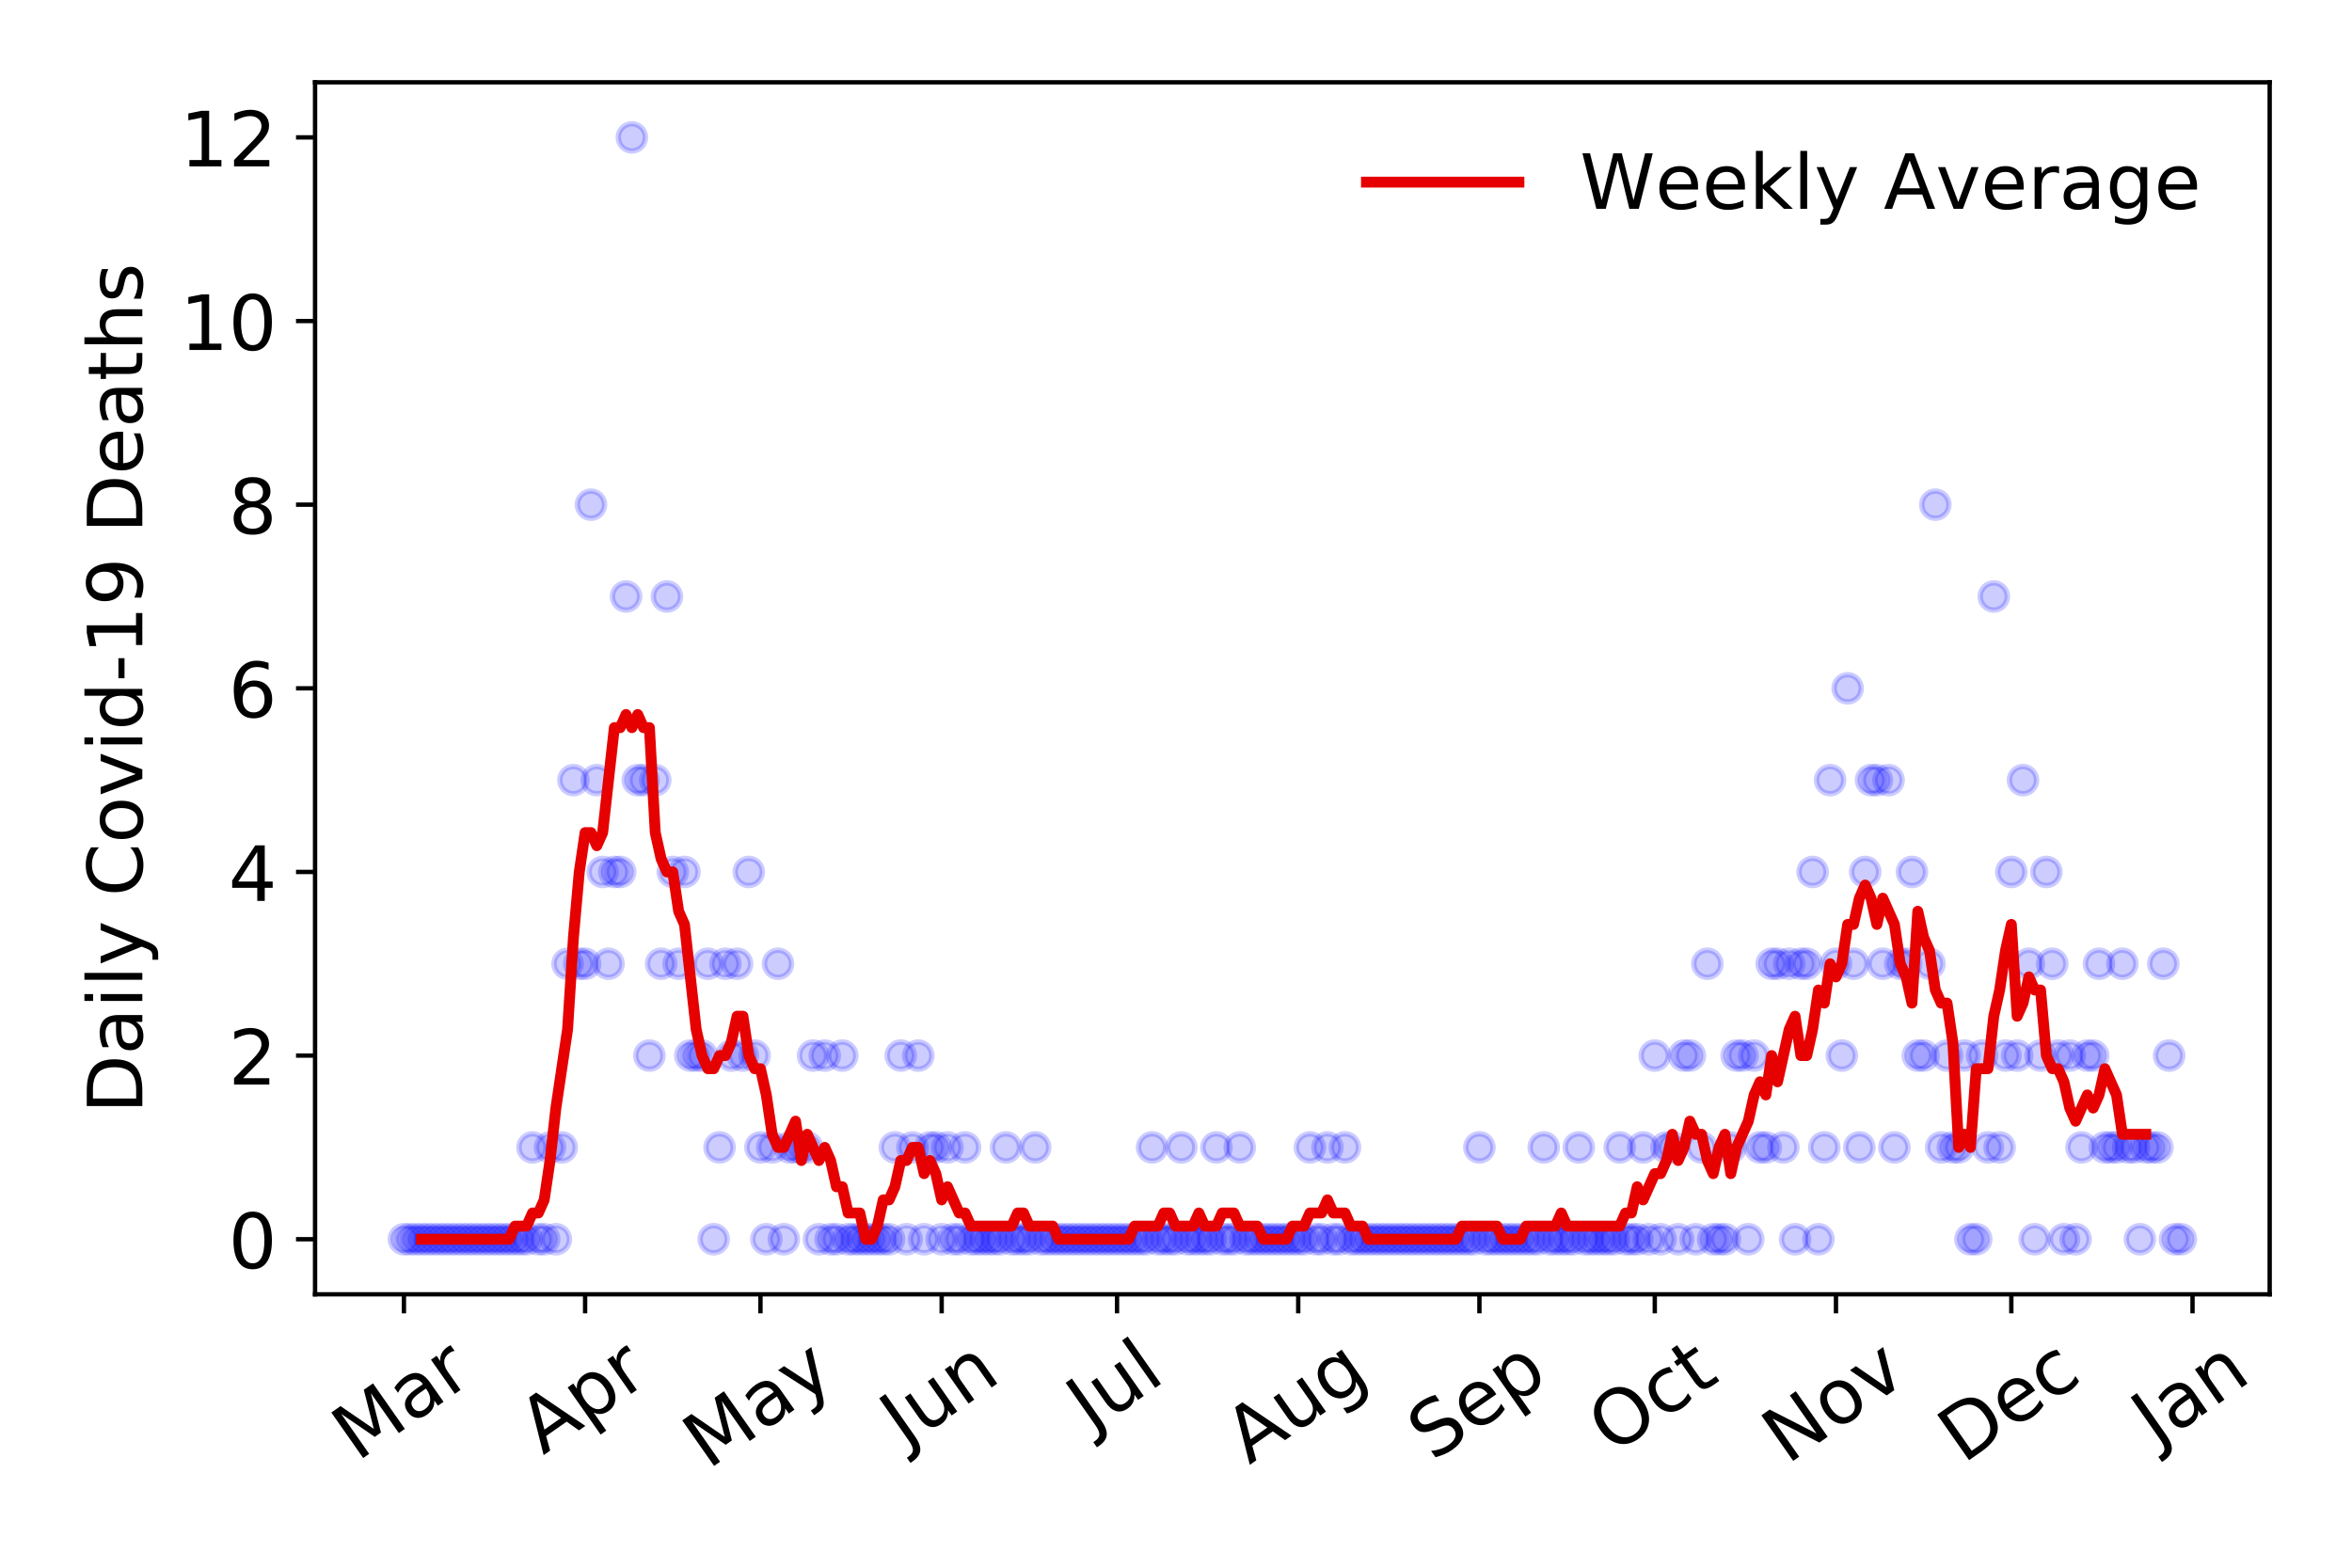 <?xml version="1.0" encoding="utf-8" standalone="no"?>
<!DOCTYPE svg PUBLIC "-//W3C//DTD SVG 1.1//EN"
  "http://www.w3.org/Graphics/SVG/1.1/DTD/svg11.dtd">
<!-- Created with matplotlib (https://matplotlib.org/) -->
<svg height="288pt" version="1.1" viewBox="0 0 432 288" width="432pt" xmlns="http://www.w3.org/2000/svg" xmlns:xlink="http://www.w3.org/1999/xlink">
 <defs>
  <style type="text/css">
*{stroke-linecap:butt;stroke-linejoin:round;}
  </style>
 </defs>
 <g id="figure_1">
  <g id="patch_1">
   <path d="M 0 288 
L 432 288 
L 432 0 
L 0 0 
z
" style="fill:#ffffff;"/>
  </g>
  <g id="axes_1">
   <g id="patch_2">
    <path d="M 57.87 237.778 
L 416.88 237.778 
L 416.88 15.12 
L 57.87 15.12 
z
" style="fill:#ffffff;"/>
   </g>
   <g id="matplotlib.axis_1">
    <g id="xtick_1">
     <g id="line2d_1">
      <defs>
       <path d="M 0 0 
L 0 3.5 
" id="m7732f96c7a" style="stroke:#000000;stroke-width:0.8;"/>
      </defs>
      <g>
       <use style="stroke:#000000;stroke-width:0.8;" x="74.189" xlink:href="#m7732f96c7a" y="237.778"/>
      </g>
     </g>
     <g id="text_1">
      <!-- Mar -->
      <defs>
       <path d="M 9.812 72.906 
L 24.516 72.906 
L 43.109 23.297 
L 61.812 72.906 
L 76.516 72.906 
L 76.516 0 
L 66.891 0 
L 66.891 64.016 
L 48.094 14.016 
L 38.188 14.016 
L 19.391 64.016 
L 19.391 0 
L 9.812 0 
z
" id="DejaVuSans-77"/>
       <path d="M 34.281 27.484 
Q 23.391 27.484 19.188 25 
Q 14.984 22.516 14.984 16.5 
Q 14.984 11.719 18.141 8.906 
Q 21.297 6.109 26.703 6.109 
Q 34.188 6.109 38.703 11.406 
Q 43.219 16.703 43.219 25.484 
L 43.219 27.484 
z
M 52.203 31.203 
L 52.203 0 
L 43.219 0 
L 43.219 8.297 
Q 40.141 3.328 35.547 0.953 
Q 30.953 -1.422 24.312 -1.422 
Q 15.922 -1.422 10.953 3.297 
Q 6 8.016 6 15.922 
Q 6 25.141 12.172 29.828 
Q 18.359 34.516 30.609 34.516 
L 43.219 34.516 
L 43.219 35.406 
Q 43.219 41.609 39.141 45 
Q 35.062 48.391 27.688 48.391 
Q 23 48.391 18.547 47.266 
Q 14.109 46.141 10.016 43.891 
L 10.016 52.203 
Q 14.938 54.109 19.578 55.047 
Q 24.219 56 28.609 56 
Q 40.484 56 46.344 49.844 
Q 52.203 43.703 52.203 31.203 
z
" id="DejaVuSans-97"/>
       <path d="M 41.109 46.297 
Q 39.594 47.172 37.812 47.578 
Q 36.031 48 33.891 48 
Q 26.266 48 22.188 43.047 
Q 18.109 38.094 18.109 28.812 
L 18.109 0 
L 9.078 0 
L 9.078 54.688 
L 18.109 54.688 
L 18.109 46.188 
Q 20.953 51.172 25.484 53.578 
Q 30.031 56 36.531 56 
Q 37.453 56 38.578 55.875 
Q 39.703 55.766 41.062 55.516 
z
" id="DejaVuSans-114"/>
      </defs>
      <g transform="translate(65.586 268.643)rotate(-35)scale(0.14 -0.14)">
       <use xlink:href="#DejaVuSans-77"/>
       <use x="86.279" xlink:href="#DejaVuSans-97"/>
       <use x="147.559" xlink:href="#DejaVuSans-114"/>
      </g>
     </g>
    </g>
    <g id="xtick_2">
     <g id="line2d_2">
      <g>
       <use style="stroke:#000000;stroke-width:0.8;" x="107.47" xlink:href="#m7732f96c7a" y="237.778"/>
      </g>
     </g>
     <g id="text_2">
      <!-- Apr -->
      <defs>
       <path d="M 34.188 63.188 
L 20.797 26.906 
L 47.609 26.906 
z
M 28.609 72.906 
L 39.797 72.906 
L 67.578 0 
L 57.328 0 
L 50.688 18.703 
L 17.828 18.703 
L 11.188 0 
L 0.781 0 
z
" id="DejaVuSans-65"/>
       <path d="M 18.109 8.203 
L 18.109 -20.797 
L 9.078 -20.797 
L 9.078 54.688 
L 18.109 54.688 
L 18.109 46.391 
Q 20.953 51.266 25.266 53.625 
Q 29.594 56 35.594 56 
Q 45.562 56 51.781 48.094 
Q 58.016 40.188 58.016 27.297 
Q 58.016 14.406 51.781 6.484 
Q 45.562 -1.422 35.594 -1.422 
Q 29.594 -1.422 25.266 0.953 
Q 20.953 3.328 18.109 8.203 
z
M 48.688 27.297 
Q 48.688 37.203 44.609 42.844 
Q 40.531 48.484 33.406 48.484 
Q 26.266 48.484 22.188 42.844 
Q 18.109 37.203 18.109 27.297 
Q 18.109 17.391 22.188 11.75 
Q 26.266 6.109 33.406 6.109 
Q 40.531 6.109 44.609 11.75 
Q 48.688 17.391 48.688 27.297 
z
" id="DejaVuSans-112"/>
      </defs>
      <g transform="translate(99.766 267.384)rotate(-35)scale(0.14 -0.14)">
       <use xlink:href="#DejaVuSans-65"/>
       <use x="68.408" xlink:href="#DejaVuSans-112"/>
       <use x="131.885" xlink:href="#DejaVuSans-114"/>
      </g>
     </g>
    </g>
    <g id="xtick_3">
     <g id="line2d_3">
      <g>
       <use style="stroke:#000000;stroke-width:0.8;" x="139.678" xlink:href="#m7732f96c7a" y="237.778"/>
      </g>
     </g>
     <g id="text_3">
      <!-- May -->
      <defs>
       <path d="M 32.172 -5.078 
Q 28.375 -14.844 24.75 -17.812 
Q 21.141 -20.797 15.094 -20.797 
L 7.906 -20.797 
L 7.906 -13.281 
L 13.188 -13.281 
Q 16.891 -13.281 18.938 -11.516 
Q 21 -9.766 23.484 -3.219 
L 25.094 0.875 
L 2.984 54.688 
L 12.5 54.688 
L 29.594 11.922 
L 46.688 54.688 
L 56.203 54.688 
z
" id="DejaVuSans-121"/>
      </defs>
      <g transform="translate(130.039 270.094)rotate(-35)scale(0.14 -0.14)">
       <use xlink:href="#DejaVuSans-77"/>
       <use x="86.279" xlink:href="#DejaVuSans-97"/>
       <use x="147.559" xlink:href="#DejaVuSans-121"/>
      </g>
     </g>
    </g>
    <g id="xtick_4">
     <g id="line2d_4">
      <g>
       <use style="stroke:#000000;stroke-width:0.8;" x="172.959" xlink:href="#m7732f96c7a" y="237.778"/>
      </g>
     </g>
     <g id="text_4">
      <!-- Jun -->
      <defs>
       <path d="M 9.812 72.906 
L 19.672 72.906 
L 19.672 5.078 
Q 19.672 -8.109 14.672 -14.062 
Q 9.672 -20.016 -1.422 -20.016 
L -5.172 -20.016 
L -5.172 -11.719 
L -2.094 -11.719 
Q 4.438 -11.719 7.125 -8.047 
Q 9.812 -4.391 9.812 5.078 
z
" id="DejaVuSans-74"/>
       <path d="M 8.5 21.578 
L 8.5 54.688 
L 17.484 54.688 
L 17.484 21.922 
Q 17.484 14.156 20.5 10.266 
Q 23.531 6.391 29.594 6.391 
Q 36.859 6.391 41.078 11.031 
Q 45.312 15.672 45.312 23.688 
L 45.312 54.688 
L 54.297 54.688 
L 54.297 0 
L 45.312 0 
L 45.312 8.406 
Q 42.047 3.422 37.719 1 
Q 33.406 -1.422 27.688 -1.422 
Q 18.266 -1.422 13.375 4.438 
Q 8.5 10.297 8.5 21.578 
z
M 31.109 56 
z
" id="DejaVuSans-117"/>
       <path d="M 54.891 33.016 
L 54.891 0 
L 45.906 0 
L 45.906 32.719 
Q 45.906 40.484 42.875 44.328 
Q 39.844 48.188 33.797 48.188 
Q 26.516 48.188 22.312 43.547 
Q 18.109 38.922 18.109 30.906 
L 18.109 0 
L 9.078 0 
L 9.078 54.688 
L 18.109 54.688 
L 18.109 46.188 
Q 21.344 51.125 25.703 53.562 
Q 30.078 56 35.797 56 
Q 45.219 56 50.047 50.172 
Q 54.891 44.344 54.891 33.016 
z
" id="DejaVuSans-110"/>
      </defs>
      <g transform="translate(166.216 266.039)rotate(-35)scale(0.14 -0.14)">
       <use xlink:href="#DejaVuSans-74"/>
       <use x="29.492" xlink:href="#DejaVuSans-117"/>
       <use x="92.871" xlink:href="#DejaVuSans-110"/>
      </g>
     </g>
    </g>
    <g id="xtick_5">
     <g id="line2d_5">
      <g>
       <use style="stroke:#000000;stroke-width:0.8;" x="205.167" xlink:href="#m7732f96c7a" y="237.778"/>
      </g>
     </g>
     <g id="text_5">
      <!-- Jul -->
      <defs>
       <path d="M 9.422 75.984 
L 18.406 75.984 
L 18.406 0 
L 9.422 0 
z
" id="DejaVuSans-108"/>
      </defs>
      <g transform="translate(200.464 263.181)rotate(-35)scale(0.14 -0.14)">
       <use xlink:href="#DejaVuSans-74"/>
       <use x="29.492" xlink:href="#DejaVuSans-117"/>
       <use x="92.871" xlink:href="#DejaVuSans-108"/>
      </g>
     </g>
    </g>
    <g id="xtick_6">
     <g id="line2d_6">
      <g>
       <use style="stroke:#000000;stroke-width:0.8;" x="238.449" xlink:href="#m7732f96c7a" y="237.778"/>
      </g>
     </g>
     <g id="text_6">
      <!-- Aug -->
      <defs>
       <path d="M 45.406 27.984 
Q 45.406 37.75 41.375 43.109 
Q 37.359 48.484 30.078 48.484 
Q 22.859 48.484 18.828 43.109 
Q 14.797 37.75 14.797 27.984 
Q 14.797 18.266 18.828 12.891 
Q 22.859 7.516 30.078 7.516 
Q 37.359 7.516 41.375 12.891 
Q 45.406 18.266 45.406 27.984 
z
M 54.391 6.781 
Q 54.391 -7.172 48.188 -13.984 
Q 42 -20.797 29.203 -20.797 
Q 24.469 -20.797 20.266 -20.094 
Q 16.062 -19.391 12.109 -17.922 
L 12.109 -9.188 
Q 16.062 -11.328 19.922 -12.344 
Q 23.781 -13.375 27.781 -13.375 
Q 36.625 -13.375 41.016 -8.766 
Q 45.406 -4.156 45.406 5.172 
L 45.406 9.625 
Q 42.625 4.781 38.281 2.391 
Q 33.938 0 27.875 0 
Q 17.828 0 11.672 7.656 
Q 5.516 15.328 5.516 27.984 
Q 5.516 40.672 11.672 48.328 
Q 17.828 56 27.875 56 
Q 33.938 56 38.281 53.609 
Q 42.625 51.219 45.406 46.391 
L 45.406 54.688 
L 54.391 54.688 
z
" id="DejaVuSans-103"/>
      </defs>
      <g transform="translate(229.468 269.172)rotate(-35)scale(0.14 -0.14)">
       <use xlink:href="#DejaVuSans-65"/>
       <use x="68.408" xlink:href="#DejaVuSans-117"/>
       <use x="131.787" xlink:href="#DejaVuSans-103"/>
      </g>
     </g>
    </g>
    <g id="xtick_7">
     <g id="line2d_7">
      <g>
       <use style="stroke:#000000;stroke-width:0.8;" x="271.73" xlink:href="#m7732f96c7a" y="237.778"/>
      </g>
     </g>
     <g id="text_7">
      <!-- Sep -->
      <defs>
       <path d="M 53.516 70.516 
L 53.516 60.891 
Q 47.906 63.578 42.922 64.891 
Q 37.938 66.219 33.297 66.219 
Q 25.25 66.219 20.875 63.094 
Q 16.5 59.969 16.5 54.203 
Q 16.5 49.359 19.406 46.891 
Q 22.312 44.438 30.422 42.922 
L 36.375 41.703 
Q 47.406 39.594 52.656 34.297 
Q 57.906 29 57.906 20.125 
Q 57.906 9.516 50.797 4.047 
Q 43.703 -1.422 29.984 -1.422 
Q 24.812 -1.422 18.969 -0.25 
Q 13.141 0.922 6.891 3.219 
L 6.891 13.375 
Q 12.891 10.016 18.656 8.297 
Q 24.422 6.594 29.984 6.594 
Q 38.422 6.594 43.016 9.906 
Q 47.609 13.234 47.609 19.391 
Q 47.609 24.75 44.312 27.781 
Q 41.016 30.812 33.5 32.328 
L 27.484 33.5 
Q 16.453 35.688 11.516 40.375 
Q 6.594 45.062 6.594 53.422 
Q 6.594 63.094 13.406 68.656 
Q 20.219 74.219 32.172 74.219 
Q 37.312 74.219 42.625 73.281 
Q 47.953 72.359 53.516 70.516 
z
" id="DejaVuSans-83"/>
       <path d="M 56.203 29.594 
L 56.203 25.203 
L 14.891 25.203 
Q 15.484 15.922 20.484 11.062 
Q 25.484 6.203 34.422 6.203 
Q 39.594 6.203 44.453 7.469 
Q 49.312 8.734 54.109 11.281 
L 54.109 2.781 
Q 49.266 0.734 44.188 -0.344 
Q 39.109 -1.422 33.891 -1.422 
Q 20.797 -1.422 13.156 6.188 
Q 5.516 13.812 5.516 26.812 
Q 5.516 40.234 12.766 48.109 
Q 20.016 56 32.328 56 
Q 43.359 56 49.781 48.891 
Q 56.203 41.797 56.203 29.594 
z
M 47.219 32.234 
Q 47.125 39.594 43.094 43.984 
Q 39.062 48.391 32.422 48.391 
Q 24.906 48.391 20.391 44.141 
Q 15.875 39.891 15.188 32.172 
z
" id="DejaVuSans-101"/>
      </defs>
      <g transform="translate(263.137 268.629)rotate(-35)scale(0.14 -0.14)">
       <use xlink:href="#DejaVuSans-83"/>
       <use x="63.477" xlink:href="#DejaVuSans-101"/>
       <use x="125" xlink:href="#DejaVuSans-112"/>
      </g>
     </g>
    </g>
    <g id="xtick_8">
     <g id="line2d_8">
      <g>
       <use style="stroke:#000000;stroke-width:0.8;" x="303.938" xlink:href="#m7732f96c7a" y="237.778"/>
      </g>
     </g>
     <g id="text_8">
      <!-- Oct -->
      <defs>
       <path d="M 39.406 66.219 
Q 28.656 66.219 22.328 58.203 
Q 16.016 50.203 16.016 36.375 
Q 16.016 22.609 22.328 14.594 
Q 28.656 6.594 39.406 6.594 
Q 50.141 6.594 56.422 14.594 
Q 62.703 22.609 62.703 36.375 
Q 62.703 50.203 56.422 58.203 
Q 50.141 66.219 39.406 66.219 
z
M 39.406 74.219 
Q 54.734 74.219 63.906 63.938 
Q 73.094 53.656 73.094 36.375 
Q 73.094 19.141 63.906 8.859 
Q 54.734 -1.422 39.406 -1.422 
Q 24.031 -1.422 14.812 8.828 
Q 5.609 19.094 5.609 36.375 
Q 5.609 53.656 14.812 63.938 
Q 24.031 74.219 39.406 74.219 
z
" id="DejaVuSans-79"/>
       <path d="M 48.781 52.594 
L 48.781 44.188 
Q 44.969 46.297 41.141 47.344 
Q 37.312 48.391 33.406 48.391 
Q 24.656 48.391 19.812 42.844 
Q 14.984 37.312 14.984 27.297 
Q 14.984 17.281 19.812 11.734 
Q 24.656 6.203 33.406 6.203 
Q 37.312 6.203 41.141 7.25 
Q 44.969 8.297 48.781 10.406 
L 48.781 2.094 
Q 45.016 0.344 40.984 -0.531 
Q 36.969 -1.422 32.422 -1.422 
Q 20.062 -1.422 12.781 6.344 
Q 5.516 14.109 5.516 27.297 
Q 5.516 40.672 12.859 48.328 
Q 20.219 56 33.016 56 
Q 37.156 56 41.109 55.141 
Q 45.062 54.297 48.781 52.594 
z
" id="DejaVuSans-99"/>
       <path d="M 18.312 70.219 
L 18.312 54.688 
L 36.812 54.688 
L 36.812 47.703 
L 18.312 47.703 
L 18.312 18.016 
Q 18.312 11.328 20.141 9.422 
Q 21.969 7.516 27.594 7.516 
L 36.812 7.516 
L 36.812 0 
L 27.594 0 
Q 17.188 0 13.234 3.875 
Q 9.281 7.766 9.281 18.016 
L 9.281 47.703 
L 2.688 47.703 
L 2.688 54.688 
L 9.281 54.688 
L 9.281 70.219 
z
" id="DejaVuSans-116"/>
      </defs>
      <g transform="translate(296.239 267.377)rotate(-35)scale(0.14 -0.14)">
       <use xlink:href="#DejaVuSans-79"/>
       <use x="78.711" xlink:href="#DejaVuSans-99"/>
       <use x="133.691" xlink:href="#DejaVuSans-116"/>
      </g>
     </g>
    </g>
    <g id="xtick_9">
     <g id="line2d_9">
      <g>
       <use style="stroke:#000000;stroke-width:0.8;" x="337.219" xlink:href="#m7732f96c7a" y="237.778"/>
      </g>
     </g>
     <g id="text_9">
      <!-- Nov -->
      <defs>
       <path d="M 9.812 72.906 
L 23.094 72.906 
L 55.422 11.922 
L 55.422 72.906 
L 64.984 72.906 
L 64.984 0 
L 51.703 0 
L 19.391 60.984 
L 19.391 0 
L 9.812 0 
z
" id="DejaVuSans-78"/>
       <path d="M 30.609 48.391 
Q 23.391 48.391 19.188 42.75 
Q 14.984 37.109 14.984 27.297 
Q 14.984 17.484 19.156 11.844 
Q 23.344 6.203 30.609 6.203 
Q 37.797 6.203 41.984 11.859 
Q 46.188 17.531 46.188 27.297 
Q 46.188 37.016 41.984 42.703 
Q 37.797 48.391 30.609 48.391 
z
M 30.609 56 
Q 42.328 56 49.016 48.375 
Q 55.719 40.766 55.719 27.297 
Q 55.719 13.875 49.016 6.219 
Q 42.328 -1.422 30.609 -1.422 
Q 18.844 -1.422 12.172 6.219 
Q 5.516 13.875 5.516 27.297 
Q 5.516 40.766 12.172 48.375 
Q 18.844 56 30.609 56 
z
" id="DejaVuSans-111"/>
       <path d="M 2.984 54.688 
L 12.5 54.688 
L 29.594 8.797 
L 46.688 54.688 
L 56.203 54.688 
L 35.688 0 
L 23.484 0 
z
" id="DejaVuSans-118"/>
      </defs>
      <g transform="translate(328.243 269.166)rotate(-35)scale(0.14 -0.14)">
       <use xlink:href="#DejaVuSans-78"/>
       <use x="74.805" xlink:href="#DejaVuSans-111"/>
       <use x="135.986" xlink:href="#DejaVuSans-118"/>
      </g>
     </g>
    </g>
    <g id="xtick_10">
     <g id="line2d_10">
      <g>
       <use style="stroke:#000000;stroke-width:0.8;" x="369.427" xlink:href="#m7732f96c7a" y="237.778"/>
      </g>
     </g>
     <g id="text_10">
      <!-- Dec -->
      <defs>
       <path d="M 19.672 64.797 
L 19.672 8.109 
L 31.594 8.109 
Q 46.688 8.109 53.688 14.938 
Q 60.688 21.781 60.688 36.531 
Q 60.688 51.172 53.688 57.984 
Q 46.688 64.797 31.594 64.797 
z
M 9.812 72.906 
L 30.078 72.906 
Q 51.266 72.906 61.172 64.094 
Q 71.094 55.281 71.094 36.531 
Q 71.094 17.672 61.125 8.828 
Q 51.172 0 30.078 0 
L 9.812 0 
z
" id="DejaVuSans-68"/>
      </defs>
      <g transform="translate(360.547 269.032)rotate(-35)scale(0.14 -0.14)">
       <use xlink:href="#DejaVuSans-68"/>
       <use x="77.002" xlink:href="#DejaVuSans-101"/>
       <use x="138.525" xlink:href="#DejaVuSans-99"/>
      </g>
     </g>
    </g>
    <g id="xtick_11">
     <g id="line2d_11">
      <g>
       <use style="stroke:#000000;stroke-width:0.8;" x="402.709" xlink:href="#m7732f96c7a" y="237.778"/>
      </g>
     </g>
     <g id="text_11">
      <!-- Jan -->
      <g transform="translate(396.085 265.871)rotate(-35)scale(0.14 -0.14)">
       <use xlink:href="#DejaVuSans-74"/>
       <use x="29.492" xlink:href="#DejaVuSans-97"/>
       <use x="90.771" xlink:href="#DejaVuSans-110"/>
      </g>
     </g>
    </g>
   </g>
   <g id="matplotlib.axis_2">
    <g id="ytick_1">
     <g id="line2d_12">
      <defs>
       <path d="M 0 0 
L -3.5 0 
" id="m45cc84bc25" style="stroke:#000000;stroke-width:0.8;"/>
      </defs>
      <g>
       <use style="stroke:#000000;stroke-width:0.8;" x="57.87" xlink:href="#m45cc84bc25" y="227.657"/>
      </g>
     </g>
     <g id="text_12">
      <!-- 0 -->
      <defs>
       <path d="M 31.781 66.406 
Q 24.172 66.406 20.328 58.906 
Q 16.5 51.422 16.5 36.375 
Q 16.5 21.391 20.328 13.891 
Q 24.172 6.391 31.781 6.391 
Q 39.453 6.391 43.281 13.891 
Q 47.125 21.391 47.125 36.375 
Q 47.125 51.422 43.281 58.906 
Q 39.453 66.406 31.781 66.406 
z
M 31.781 74.219 
Q 44.047 74.219 50.516 64.516 
Q 56.984 54.828 56.984 36.375 
Q 56.984 17.969 50.516 8.266 
Q 44.047 -1.422 31.781 -1.422 
Q 19.531 -1.422 13.062 8.266 
Q 6.594 17.969 6.594 36.375 
Q 6.594 54.828 13.062 64.516 
Q 19.531 74.219 31.781 74.219 
z
" id="DejaVuSans-48"/>
      </defs>
      <g transform="translate(41.962 232.976)scale(0.14 -0.14)">
       <use xlink:href="#DejaVuSans-48"/>
      </g>
     </g>
    </g>
    <g id="ytick_2">
     <g id="line2d_13">
      <g>
       <use style="stroke:#000000;stroke-width:0.8;" x="57.87" xlink:href="#m45cc84bc25" y="193.921"/>
      </g>
     </g>
     <g id="text_13">
      <!-- 2 -->
      <defs>
       <path d="M 19.188 8.297 
L 53.609 8.297 
L 53.609 0 
L 7.328 0 
L 7.328 8.297 
Q 12.938 14.109 22.625 23.891 
Q 32.328 33.688 34.812 36.531 
Q 39.547 41.844 41.422 45.531 
Q 43.312 49.219 43.312 52.781 
Q 43.312 58.594 39.234 62.25 
Q 35.156 65.922 28.609 65.922 
Q 23.969 65.922 18.812 64.312 
Q 13.672 62.703 7.812 59.422 
L 7.812 69.391 
Q 13.766 71.781 18.938 73 
Q 24.125 74.219 28.422 74.219 
Q 39.75 74.219 46.484 68.547 
Q 53.219 62.891 53.219 53.422 
Q 53.219 48.922 51.531 44.891 
Q 49.859 40.875 45.406 35.406 
Q 44.188 33.984 37.641 27.219 
Q 31.109 20.453 19.188 8.297 
z
" id="DejaVuSans-50"/>
      </defs>
      <g transform="translate(41.962 199.24)scale(0.14 -0.14)">
       <use xlink:href="#DejaVuSans-50"/>
      </g>
     </g>
    </g>
    <g id="ytick_3">
     <g id="line2d_14">
      <g>
       <use style="stroke:#000000;stroke-width:0.8;" x="57.87" xlink:href="#m45cc84bc25" y="160.185"/>
      </g>
     </g>
     <g id="text_14">
      <!-- 4 -->
      <defs>
       <path d="M 37.797 64.312 
L 12.891 25.391 
L 37.797 25.391 
z
M 35.203 72.906 
L 47.609 72.906 
L 47.609 25.391 
L 58.016 25.391 
L 58.016 17.188 
L 47.609 17.188 
L 47.609 0 
L 37.797 0 
L 37.797 17.188 
L 4.891 17.188 
L 4.891 26.703 
z
" id="DejaVuSans-52"/>
      </defs>
      <g transform="translate(41.962 165.504)scale(0.14 -0.14)">
       <use xlink:href="#DejaVuSans-52"/>
      </g>
     </g>
    </g>
    <g id="ytick_4">
     <g id="line2d_15">
      <g>
       <use style="stroke:#000000;stroke-width:0.8;" x="57.87" xlink:href="#m45cc84bc25" y="126.449"/>
      </g>
     </g>
     <g id="text_15">
      <!-- 6 -->
      <defs>
       <path d="M 33.016 40.375 
Q 26.375 40.375 22.484 35.828 
Q 18.609 31.297 18.609 23.391 
Q 18.609 15.531 22.484 10.953 
Q 26.375 6.391 33.016 6.391 
Q 39.656 6.391 43.531 10.953 
Q 47.406 15.531 47.406 23.391 
Q 47.406 31.297 43.531 35.828 
Q 39.656 40.375 33.016 40.375 
z
M 52.594 71.297 
L 52.594 62.312 
Q 48.875 64.062 45.094 64.984 
Q 41.312 65.922 37.594 65.922 
Q 27.828 65.922 22.672 59.328 
Q 17.531 52.734 16.797 39.406 
Q 19.672 43.656 24.016 45.922 
Q 28.375 48.188 33.594 48.188 
Q 44.578 48.188 50.953 41.516 
Q 57.328 34.859 57.328 23.391 
Q 57.328 12.156 50.688 5.359 
Q 44.047 -1.422 33.016 -1.422 
Q 20.359 -1.422 13.672 8.266 
Q 6.984 17.969 6.984 36.375 
Q 6.984 53.656 15.188 63.938 
Q 23.391 74.219 37.203 74.219 
Q 40.922 74.219 44.703 73.484 
Q 48.484 72.75 52.594 71.297 
z
" id="DejaVuSans-54"/>
      </defs>
      <g transform="translate(41.962 131.768)scale(0.14 -0.14)">
       <use xlink:href="#DejaVuSans-54"/>
      </g>
     </g>
    </g>
    <g id="ytick_5">
     <g id="line2d_16">
      <g>
       <use style="stroke:#000000;stroke-width:0.8;" x="57.87" xlink:href="#m45cc84bc25" y="92.713"/>
      </g>
     </g>
     <g id="text_16">
      <!-- 8 -->
      <defs>
       <path d="M 31.781 34.625 
Q 24.75 34.625 20.719 30.859 
Q 16.703 27.094 16.703 20.516 
Q 16.703 13.922 20.719 10.156 
Q 24.75 6.391 31.781 6.391 
Q 38.812 6.391 42.859 10.172 
Q 46.922 13.969 46.922 20.516 
Q 46.922 27.094 42.891 30.859 
Q 38.875 34.625 31.781 34.625 
z
M 21.922 38.812 
Q 15.578 40.375 12.031 44.719 
Q 8.5 49.078 8.5 55.328 
Q 8.5 64.062 14.719 69.141 
Q 20.953 74.219 31.781 74.219 
Q 42.672 74.219 48.875 69.141 
Q 55.078 64.062 55.078 55.328 
Q 55.078 49.078 51.531 44.719 
Q 48 40.375 41.703 38.812 
Q 48.828 37.156 52.797 32.312 
Q 56.781 27.484 56.781 20.516 
Q 56.781 9.906 50.312 4.234 
Q 43.844 -1.422 31.781 -1.422 
Q 19.734 -1.422 13.25 4.234 
Q 6.781 9.906 6.781 20.516 
Q 6.781 27.484 10.781 32.312 
Q 14.797 37.156 21.922 38.812 
z
M 18.312 54.391 
Q 18.312 48.734 21.844 45.562 
Q 25.391 42.391 31.781 42.391 
Q 38.141 42.391 41.719 45.562 
Q 45.312 48.734 45.312 54.391 
Q 45.312 60.062 41.719 63.234 
Q 38.141 66.406 31.781 66.406 
Q 25.391 66.406 21.844 63.234 
Q 18.312 60.062 18.312 54.391 
z
" id="DejaVuSans-56"/>
      </defs>
      <g transform="translate(41.962 98.032)scale(0.14 -0.14)">
       <use xlink:href="#DejaVuSans-56"/>
      </g>
     </g>
    </g>
    <g id="ytick_6">
     <g id="line2d_17">
      <g>
       <use style="stroke:#000000;stroke-width:0.8;" x="57.87" xlink:href="#m45cc84bc25" y="58.977"/>
      </g>
     </g>
     <g id="text_17">
      <!-- 10 -->
      <defs>
       <path d="M 12.406 8.297 
L 28.516 8.297 
L 28.516 63.922 
L 10.984 60.406 
L 10.984 69.391 
L 28.422 72.906 
L 38.281 72.906 
L 38.281 8.297 
L 54.391 8.297 
L 54.391 0 
L 12.406 0 
z
" id="DejaVuSans-49"/>
      </defs>
      <g transform="translate(33.055 64.296)scale(0.14 -0.14)">
       <use xlink:href="#DejaVuSans-49"/>
       <use x="63.623" xlink:href="#DejaVuSans-48"/>
      </g>
     </g>
    </g>
    <g id="ytick_7">
     <g id="line2d_18">
      <g>
       <use style="stroke:#000000;stroke-width:0.8;" x="57.87" xlink:href="#m45cc84bc25" y="25.241"/>
      </g>
     </g>
     <g id="text_18">
      <!-- 12 -->
      <g transform="translate(33.055 30.56)scale(0.14 -0.14)">
       <use xlink:href="#DejaVuSans-49"/>
       <use x="63.623" xlink:href="#DejaVuSans-50"/>
      </g>
     </g>
    </g>
    <g id="text_19">
     <!-- Daily Covid-19 Deaths -->
     <defs>
      <path d="M 9.422 54.688 
L 18.406 54.688 
L 18.406 0 
L 9.422 0 
z
M 9.422 75.984 
L 18.406 75.984 
L 18.406 64.594 
L 9.422 64.594 
z
" id="DejaVuSans-105"/>
      <path id="DejaVuSans-32"/>
      <path d="M 64.406 67.281 
L 64.406 56.891 
Q 59.422 61.531 53.781 63.812 
Q 48.141 66.109 41.797 66.109 
Q 29.297 66.109 22.656 58.469 
Q 16.016 50.828 16.016 36.375 
Q 16.016 21.969 22.656 14.328 
Q 29.297 6.688 41.797 6.688 
Q 48.141 6.688 53.781 8.984 
Q 59.422 11.281 64.406 15.922 
L 64.406 5.609 
Q 59.234 2.094 53.438 0.328 
Q 47.656 -1.422 41.219 -1.422 
Q 24.656 -1.422 15.125 8.703 
Q 5.609 18.844 5.609 36.375 
Q 5.609 53.953 15.125 64.078 
Q 24.656 74.219 41.219 74.219 
Q 47.75 74.219 53.531 72.484 
Q 59.328 70.75 64.406 67.281 
z
" id="DejaVuSans-67"/>
      <path d="M 45.406 46.391 
L 45.406 75.984 
L 54.391 75.984 
L 54.391 0 
L 45.406 0 
L 45.406 8.203 
Q 42.578 3.328 38.25 0.953 
Q 33.938 -1.422 27.875 -1.422 
Q 17.969 -1.422 11.734 6.484 
Q 5.516 14.406 5.516 27.297 
Q 5.516 40.188 11.734 48.094 
Q 17.969 56 27.875 56 
Q 33.938 56 38.25 53.625 
Q 42.578 51.266 45.406 46.391 
z
M 14.797 27.297 
Q 14.797 17.391 18.875 11.75 
Q 22.953 6.109 30.078 6.109 
Q 37.203 6.109 41.297 11.75 
Q 45.406 17.391 45.406 27.297 
Q 45.406 37.203 41.297 42.844 
Q 37.203 48.484 30.078 48.484 
Q 22.953 48.484 18.875 42.844 
Q 14.797 37.203 14.797 27.297 
z
" id="DejaVuSans-100"/>
      <path d="M 4.891 31.391 
L 31.203 31.391 
L 31.203 23.391 
L 4.891 23.391 
z
" id="DejaVuSans-45"/>
      <path d="M 10.984 1.516 
L 10.984 10.5 
Q 14.703 8.734 18.5 7.812 
Q 22.312 6.891 25.984 6.891 
Q 35.75 6.891 40.891 13.453 
Q 46.047 20.016 46.781 33.406 
Q 43.953 29.203 39.594 26.953 
Q 35.25 24.703 29.984 24.703 
Q 19.047 24.703 12.672 31.312 
Q 6.297 37.938 6.297 49.422 
Q 6.297 60.641 12.938 67.422 
Q 19.578 74.219 30.609 74.219 
Q 43.266 74.219 49.922 64.516 
Q 56.594 54.828 56.594 36.375 
Q 56.594 19.141 48.406 8.859 
Q 40.234 -1.422 26.422 -1.422 
Q 22.703 -1.422 18.891 -0.688 
Q 15.094 0.047 10.984 1.516 
z
M 30.609 32.422 
Q 37.25 32.422 41.125 36.953 
Q 45.016 41.5 45.016 49.422 
Q 45.016 57.281 41.125 61.844 
Q 37.25 66.406 30.609 66.406 
Q 23.969 66.406 20.094 61.844 
Q 16.219 57.281 16.219 49.422 
Q 16.219 41.5 20.094 36.953 
Q 23.969 32.422 30.609 32.422 
z
" id="DejaVuSans-57"/>
      <path d="M 54.891 33.016 
L 54.891 0 
L 45.906 0 
L 45.906 32.719 
Q 45.906 40.484 42.875 44.328 
Q 39.844 48.188 33.797 48.188 
Q 26.516 48.188 22.312 43.547 
Q 18.109 38.922 18.109 30.906 
L 18.109 0 
L 9.078 0 
L 9.078 75.984 
L 18.109 75.984 
L 18.109 46.188 
Q 21.344 51.125 25.703 53.562 
Q 30.078 56 35.797 56 
Q 45.219 56 50.047 50.172 
Q 54.891 44.344 54.891 33.016 
z
" id="DejaVuSans-104"/>
      <path d="M 44.281 53.078 
L 44.281 44.578 
Q 40.484 46.531 36.375 47.5 
Q 32.281 48.484 27.875 48.484 
Q 21.188 48.484 17.844 46.438 
Q 14.5 44.391 14.5 40.281 
Q 14.5 37.156 16.891 35.375 
Q 19.281 33.594 26.516 31.984 
L 29.594 31.297 
Q 39.156 29.25 43.188 25.516 
Q 47.219 21.781 47.219 15.094 
Q 47.219 7.469 41.188 3.016 
Q 35.156 -1.422 24.609 -1.422 
Q 20.219 -1.422 15.453 -0.562 
Q 10.688 0.297 5.422 2 
L 5.422 11.281 
Q 10.406 8.688 15.234 7.391 
Q 20.062 6.109 24.812 6.109 
Q 31.156 6.109 34.562 8.281 
Q 37.984 10.453 37.984 14.406 
Q 37.984 18.062 35.516 20.016 
Q 33.062 21.969 24.703 23.781 
L 21.578 24.516 
Q 13.234 26.266 9.516 29.906 
Q 5.812 33.547 5.812 39.891 
Q 5.812 47.609 11.281 51.797 
Q 16.75 56 26.812 56 
Q 31.781 56 36.172 55.266 
Q 40.578 54.547 44.281 53.078 
z
" id="DejaVuSans-115"/>
     </defs>
     <g transform="translate(26.143 204.56)rotate(-90)scale(0.14 -0.14)">
      <use xlink:href="#DejaVuSans-68"/>
      <use x="77.002" xlink:href="#DejaVuSans-97"/>
      <use x="138.281" xlink:href="#DejaVuSans-105"/>
      <use x="166.064" xlink:href="#DejaVuSans-108"/>
      <use x="193.848" xlink:href="#DejaVuSans-121"/>
      <use x="253.027" xlink:href="#DejaVuSans-32"/>
      <use x="284.814" xlink:href="#DejaVuSans-67"/>
      <use x="354.639" xlink:href="#DejaVuSans-111"/>
      <use x="415.82" xlink:href="#DejaVuSans-118"/>
      <use x="475" xlink:href="#DejaVuSans-105"/>
      <use x="502.783" xlink:href="#DejaVuSans-100"/>
      <use x="566.26" xlink:href="#DejaVuSans-45"/>
      <use x="602.344" xlink:href="#DejaVuSans-49"/>
      <use x="665.967" xlink:href="#DejaVuSans-57"/>
      <use x="729.59" xlink:href="#DejaVuSans-32"/>
      <use x="761.377" xlink:href="#DejaVuSans-68"/>
      <use x="838.379" xlink:href="#DejaVuSans-101"/>
      <use x="899.902" xlink:href="#DejaVuSans-97"/>
      <use x="961.182" xlink:href="#DejaVuSans-116"/>
      <use x="1000.391" xlink:href="#DejaVuSans-104"/>
      <use x="1063.77" xlink:href="#DejaVuSans-115"/>
     </g>
    </g>
   </g>
   <g id="line2d_19">
    <defs>
     <path d="M 0 2.5 
C 0.663 2.5 1.299 2.237 1.768 1.768 
C 2.237 1.299 2.5 0.663 2.5 0 
C 2.5 -0.663 2.237 -1.299 1.768 -1.768 
C 1.299 -2.237 0.663 -2.5 0 -2.5 
C -0.663 -2.5 -1.299 -2.237 -1.768 -1.768 
C -2.237 -1.299 -2.5 -0.663 -2.5 0 
C -2.5 0.663 -2.237 1.299 -1.768 1.768 
C -1.299 2.237 -0.663 2.5 0 2.5 
z
" id="m7d49812d5f" style="stroke:#0000ff;stroke-opacity:0.2;"/>
    </defs>
    <g clip-path="url(#p50dc22eaae)">
     <use style="fill:#0000ff;fill-opacity:0.2;stroke:#0000ff;stroke-opacity:0.2;" x="74.189" xlink:href="#m7d49812d5f" y="227.657"/>
     <use style="fill:#0000ff;fill-opacity:0.2;stroke:#0000ff;stroke-opacity:0.2;" x="75.262" xlink:href="#m7d49812d5f" y="227.657"/>
     <use style="fill:#0000ff;fill-opacity:0.2;stroke:#0000ff;stroke-opacity:0.2;" x="76.336" xlink:href="#m7d49812d5f" y="227.657"/>
     <use style="fill:#0000ff;fill-opacity:0.2;stroke:#0000ff;stroke-opacity:0.2;" x="77.409" xlink:href="#m7d49812d5f" y="227.657"/>
     <use style="fill:#0000ff;fill-opacity:0.2;stroke:#0000ff;stroke-opacity:0.2;" x="78.483" xlink:href="#m7d49812d5f" y="227.657"/>
     <use style="fill:#0000ff;fill-opacity:0.2;stroke:#0000ff;stroke-opacity:0.2;" x="79.557" xlink:href="#m7d49812d5f" y="227.657"/>
     <use style="fill:#0000ff;fill-opacity:0.2;stroke:#0000ff;stroke-opacity:0.2;" x="80.63" xlink:href="#m7d49812d5f" y="227.657"/>
     <use style="fill:#0000ff;fill-opacity:0.2;stroke:#0000ff;stroke-opacity:0.2;" x="81.704" xlink:href="#m7d49812d5f" y="227.657"/>
     <use style="fill:#0000ff;fill-opacity:0.2;stroke:#0000ff;stroke-opacity:0.2;" x="82.777" xlink:href="#m7d49812d5f" y="227.657"/>
     <use style="fill:#0000ff;fill-opacity:0.2;stroke:#0000ff;stroke-opacity:0.2;" x="83.851" xlink:href="#m7d49812d5f" y="227.657"/>
     <use style="fill:#0000ff;fill-opacity:0.2;stroke:#0000ff;stroke-opacity:0.2;" x="84.925" xlink:href="#m7d49812d5f" y="227.657"/>
     <use style="fill:#0000ff;fill-opacity:0.2;stroke:#0000ff;stroke-opacity:0.2;" x="85.998" xlink:href="#m7d49812d5f" y="227.657"/>
     <use style="fill:#0000ff;fill-opacity:0.2;stroke:#0000ff;stroke-opacity:0.2;" x="87.072" xlink:href="#m7d49812d5f" y="227.657"/>
     <use style="fill:#0000ff;fill-opacity:0.2;stroke:#0000ff;stroke-opacity:0.2;" x="88.145" xlink:href="#m7d49812d5f" y="227.657"/>
     <use style="fill:#0000ff;fill-opacity:0.2;stroke:#0000ff;stroke-opacity:0.2;" x="89.219" xlink:href="#m7d49812d5f" y="227.657"/>
     <use style="fill:#0000ff;fill-opacity:0.2;stroke:#0000ff;stroke-opacity:0.2;" x="90.293" xlink:href="#m7d49812d5f" y="227.657"/>
     <use style="fill:#0000ff;fill-opacity:0.2;stroke:#0000ff;stroke-opacity:0.2;" x="91.366" xlink:href="#m7d49812d5f" y="227.657"/>
     <use style="fill:#0000ff;fill-opacity:0.2;stroke:#0000ff;stroke-opacity:0.2;" x="92.44" xlink:href="#m7d49812d5f" y="227.657"/>
     <use style="fill:#0000ff;fill-opacity:0.2;stroke:#0000ff;stroke-opacity:0.2;" x="93.513" xlink:href="#m7d49812d5f" y="227.657"/>
     <use style="fill:#0000ff;fill-opacity:0.2;stroke:#0000ff;stroke-opacity:0.2;" x="94.587" xlink:href="#m7d49812d5f" y="227.657"/>
     <use style="fill:#0000ff;fill-opacity:0.2;stroke:#0000ff;stroke-opacity:0.2;" x="95.661" xlink:href="#m7d49812d5f" y="227.657"/>
     <use style="fill:#0000ff;fill-opacity:0.2;stroke:#0000ff;stroke-opacity:0.2;" x="96.734" xlink:href="#m7d49812d5f" y="227.657"/>
     <use style="fill:#0000ff;fill-opacity:0.2;stroke:#0000ff;stroke-opacity:0.2;" x="97.808" xlink:href="#m7d49812d5f" y="210.789"/>
     <use style="fill:#0000ff;fill-opacity:0.2;stroke:#0000ff;stroke-opacity:0.2;" x="98.881" xlink:href="#m7d49812d5f" y="227.657"/>
     <use style="fill:#0000ff;fill-opacity:0.2;stroke:#0000ff;stroke-opacity:0.2;" x="99.955" xlink:href="#m7d49812d5f" y="227.657"/>
     <use style="fill:#0000ff;fill-opacity:0.2;stroke:#0000ff;stroke-opacity:0.2;" x="101.028" xlink:href="#m7d49812d5f" y="210.789"/>
     <use style="fill:#0000ff;fill-opacity:0.2;stroke:#0000ff;stroke-opacity:0.2;" x="102.102" xlink:href="#m7d49812d5f" y="227.657"/>
     <use style="fill:#0000ff;fill-opacity:0.2;stroke:#0000ff;stroke-opacity:0.2;" x="103.176" xlink:href="#m7d49812d5f" y="210.789"/>
     <use style="fill:#0000ff;fill-opacity:0.2;stroke:#0000ff;stroke-opacity:0.2;" x="104.249" xlink:href="#m7d49812d5f" y="177.053"/>
     <use style="fill:#0000ff;fill-opacity:0.2;stroke:#0000ff;stroke-opacity:0.2;" x="105.323" xlink:href="#m7d49812d5f" y="143.317"/>
     <use style="fill:#0000ff;fill-opacity:0.2;stroke:#0000ff;stroke-opacity:0.2;" x="106.396" xlink:href="#m7d49812d5f" y="177.053"/>
     <use style="fill:#0000ff;fill-opacity:0.2;stroke:#0000ff;stroke-opacity:0.2;" x="107.47" xlink:href="#m7d49812d5f" y="177.053"/>
     <use style="fill:#0000ff;fill-opacity:0.2;stroke:#0000ff;stroke-opacity:0.2;" x="108.544" xlink:href="#m7d49812d5f" y="92.713"/>
     <use style="fill:#0000ff;fill-opacity:0.2;stroke:#0000ff;stroke-opacity:0.2;" x="109.617" xlink:href="#m7d49812d5f" y="143.317"/>
     <use style="fill:#0000ff;fill-opacity:0.2;stroke:#0000ff;stroke-opacity:0.2;" x="110.691" xlink:href="#m7d49812d5f" y="160.185"/>
     <use style="fill:#0000ff;fill-opacity:0.2;stroke:#0000ff;stroke-opacity:0.2;" x="111.764" xlink:href="#m7d49812d5f" y="177.053"/>
     <use style="fill:#0000ff;fill-opacity:0.2;stroke:#0000ff;stroke-opacity:0.2;" x="112.838" xlink:href="#m7d49812d5f" y="160.185"/>
     <use style="fill:#0000ff;fill-opacity:0.2;stroke:#0000ff;stroke-opacity:0.2;" x="113.912" xlink:href="#m7d49812d5f" y="160.185"/>
     <use style="fill:#0000ff;fill-opacity:0.2;stroke:#0000ff;stroke-opacity:0.2;" x="114.985" xlink:href="#m7d49812d5f" y="109.581"/>
     <use style="fill:#0000ff;fill-opacity:0.2;stroke:#0000ff;stroke-opacity:0.2;" x="116.059" xlink:href="#m7d49812d5f" y="25.241"/>
     <use style="fill:#0000ff;fill-opacity:0.2;stroke:#0000ff;stroke-opacity:0.2;" x="117.132" xlink:href="#m7d49812d5f" y="143.317"/>
     <use style="fill:#0000ff;fill-opacity:0.2;stroke:#0000ff;stroke-opacity:0.2;" x="118.206" xlink:href="#m7d49812d5f" y="143.317"/>
     <use style="fill:#0000ff;fill-opacity:0.2;stroke:#0000ff;stroke-opacity:0.2;" x="119.28" xlink:href="#m7d49812d5f" y="193.921"/>
     <use style="fill:#0000ff;fill-opacity:0.2;stroke:#0000ff;stroke-opacity:0.2;" x="120.353" xlink:href="#m7d49812d5f" y="143.317"/>
     <use style="fill:#0000ff;fill-opacity:0.2;stroke:#0000ff;stroke-opacity:0.2;" x="121.427" xlink:href="#m7d49812d5f" y="177.053"/>
     <use style="fill:#0000ff;fill-opacity:0.2;stroke:#0000ff;stroke-opacity:0.2;" x="122.5" xlink:href="#m7d49812d5f" y="109.581"/>
     <use style="fill:#0000ff;fill-opacity:0.2;stroke:#0000ff;stroke-opacity:0.2;" x="123.574" xlink:href="#m7d49812d5f" y="160.185"/>
     <use style="fill:#0000ff;fill-opacity:0.2;stroke:#0000ff;stroke-opacity:0.2;" x="124.648" xlink:href="#m7d49812d5f" y="177.053"/>
     <use style="fill:#0000ff;fill-opacity:0.2;stroke:#0000ff;stroke-opacity:0.2;" x="125.721" xlink:href="#m7d49812d5f" y="160.185"/>
     <use style="fill:#0000ff;fill-opacity:0.2;stroke:#0000ff;stroke-opacity:0.2;" x="126.795" xlink:href="#m7d49812d5f" y="193.921"/>
     <use style="fill:#0000ff;fill-opacity:0.2;stroke:#0000ff;stroke-opacity:0.2;" x="127.868" xlink:href="#m7d49812d5f" y="193.921"/>
     <use style="fill:#0000ff;fill-opacity:0.2;stroke:#0000ff;stroke-opacity:0.2;" x="128.942" xlink:href="#m7d49812d5f" y="193.921"/>
     <use style="fill:#0000ff;fill-opacity:0.2;stroke:#0000ff;stroke-opacity:0.2;" x="130.016" xlink:href="#m7d49812d5f" y="177.053"/>
     <use style="fill:#0000ff;fill-opacity:0.2;stroke:#0000ff;stroke-opacity:0.2;" x="131.089" xlink:href="#m7d49812d5f" y="227.657"/>
     <use style="fill:#0000ff;fill-opacity:0.2;stroke:#0000ff;stroke-opacity:0.2;" x="132.163" xlink:href="#m7d49812d5f" y="210.789"/>
     <use style="fill:#0000ff;fill-opacity:0.2;stroke:#0000ff;stroke-opacity:0.2;" x="133.236" xlink:href="#m7d49812d5f" y="177.053"/>
     <use style="fill:#0000ff;fill-opacity:0.2;stroke:#0000ff;stroke-opacity:0.2;" x="134.31" xlink:href="#m7d49812d5f" y="193.921"/>
     <use style="fill:#0000ff;fill-opacity:0.2;stroke:#0000ff;stroke-opacity:0.2;" x="135.384" xlink:href="#m7d49812d5f" y="177.053"/>
     <use style="fill:#0000ff;fill-opacity:0.2;stroke:#0000ff;stroke-opacity:0.2;" x="136.457" xlink:href="#m7d49812d5f" y="193.921"/>
     <use style="fill:#0000ff;fill-opacity:0.2;stroke:#0000ff;stroke-opacity:0.2;" x="137.531" xlink:href="#m7d49812d5f" y="160.185"/>
     <use style="fill:#0000ff;fill-opacity:0.2;stroke:#0000ff;stroke-opacity:0.2;" x="138.604" xlink:href="#m7d49812d5f" y="193.921"/>
     <use style="fill:#0000ff;fill-opacity:0.2;stroke:#0000ff;stroke-opacity:0.2;" x="139.678" xlink:href="#m7d49812d5f" y="210.789"/>
     <use style="fill:#0000ff;fill-opacity:0.2;stroke:#0000ff;stroke-opacity:0.2;" x="140.751" xlink:href="#m7d49812d5f" y="227.657"/>
     <use style="fill:#0000ff;fill-opacity:0.2;stroke:#0000ff;stroke-opacity:0.2;" x="141.825" xlink:href="#m7d49812d5f" y="210.789"/>
     <use style="fill:#0000ff;fill-opacity:0.2;stroke:#0000ff;stroke-opacity:0.2;" x="142.899" xlink:href="#m7d49812d5f" y="177.053"/>
     <use style="fill:#0000ff;fill-opacity:0.2;stroke:#0000ff;stroke-opacity:0.2;" x="143.972" xlink:href="#m7d49812d5f" y="227.657"/>
     <use style="fill:#0000ff;fill-opacity:0.2;stroke:#0000ff;stroke-opacity:0.2;" x="145.046" xlink:href="#m7d49812d5f" y="210.789"/>
     <use style="fill:#0000ff;fill-opacity:0.2;stroke:#0000ff;stroke-opacity:0.2;" x="146.119" xlink:href="#m7d49812d5f" y="210.789"/>
     <use style="fill:#0000ff;fill-opacity:0.2;stroke:#0000ff;stroke-opacity:0.2;" x="147.193" xlink:href="#m7d49812d5f" y="210.789"/>
     <use style="fill:#0000ff;fill-opacity:0.2;stroke:#0000ff;stroke-opacity:0.2;" x="148.267" xlink:href="#m7d49812d5f" y="210.789"/>
     <use style="fill:#0000ff;fill-opacity:0.2;stroke:#0000ff;stroke-opacity:0.2;" x="149.34" xlink:href="#m7d49812d5f" y="193.921"/>
     <use style="fill:#0000ff;fill-opacity:0.2;stroke:#0000ff;stroke-opacity:0.2;" x="150.414" xlink:href="#m7d49812d5f" y="227.657"/>
     <use style="fill:#0000ff;fill-opacity:0.2;stroke:#0000ff;stroke-opacity:0.2;" x="151.487" xlink:href="#m7d49812d5f" y="193.921"/>
     <use style="fill:#0000ff;fill-opacity:0.2;stroke:#0000ff;stroke-opacity:0.2;" x="152.561" xlink:href="#m7d49812d5f" y="227.657"/>
     <use style="fill:#0000ff;fill-opacity:0.2;stroke:#0000ff;stroke-opacity:0.2;" x="153.635" xlink:href="#m7d49812d5f" y="227.657"/>
     <use style="fill:#0000ff;fill-opacity:0.2;stroke:#0000ff;stroke-opacity:0.2;" x="154.708" xlink:href="#m7d49812d5f" y="193.921"/>
     <use style="fill:#0000ff;fill-opacity:0.2;stroke:#0000ff;stroke-opacity:0.2;" x="155.782" xlink:href="#m7d49812d5f" y="227.657"/>
     <use style="fill:#0000ff;fill-opacity:0.2;stroke:#0000ff;stroke-opacity:0.2;" x="156.855" xlink:href="#m7d49812d5f" y="227.657"/>
     <use style="fill:#0000ff;fill-opacity:0.2;stroke:#0000ff;stroke-opacity:0.2;" x="157.929" xlink:href="#m7d49812d5f" y="227.657"/>
     <use style="fill:#0000ff;fill-opacity:0.2;stroke:#0000ff;stroke-opacity:0.2;" x="159.003" xlink:href="#m7d49812d5f" y="227.657"/>
     <use style="fill:#0000ff;fill-opacity:0.2;stroke:#0000ff;stroke-opacity:0.2;" x="160.076" xlink:href="#m7d49812d5f" y="227.657"/>
     <use style="fill:#0000ff;fill-opacity:0.2;stroke:#0000ff;stroke-opacity:0.2;" x="161.15" xlink:href="#m7d49812d5f" y="227.657"/>
     <use style="fill:#0000ff;fill-opacity:0.2;stroke:#0000ff;stroke-opacity:0.2;" x="162.223" xlink:href="#m7d49812d5f" y="227.657"/>
     <use style="fill:#0000ff;fill-opacity:0.2;stroke:#0000ff;stroke-opacity:0.2;" x="163.297" xlink:href="#m7d49812d5f" y="227.657"/>
     <use style="fill:#0000ff;fill-opacity:0.2;stroke:#0000ff;stroke-opacity:0.2;" x="164.371" xlink:href="#m7d49812d5f" y="210.789"/>
     <use style="fill:#0000ff;fill-opacity:0.2;stroke:#0000ff;stroke-opacity:0.2;" x="165.444" xlink:href="#m7d49812d5f" y="193.921"/>
     <use style="fill:#0000ff;fill-opacity:0.2;stroke:#0000ff;stroke-opacity:0.2;" x="166.518" xlink:href="#m7d49812d5f" y="227.657"/>
     <use style="fill:#0000ff;fill-opacity:0.2;stroke:#0000ff;stroke-opacity:0.2;" x="167.591" xlink:href="#m7d49812d5f" y="210.789"/>
     <use style="fill:#0000ff;fill-opacity:0.2;stroke:#0000ff;stroke-opacity:0.2;" x="168.665" xlink:href="#m7d49812d5f" y="193.921"/>
     <use style="fill:#0000ff;fill-opacity:0.2;stroke:#0000ff;stroke-opacity:0.2;" x="169.739" xlink:href="#m7d49812d5f" y="227.657"/>
     <use style="fill:#0000ff;fill-opacity:0.2;stroke:#0000ff;stroke-opacity:0.2;" x="170.812" xlink:href="#m7d49812d5f" y="210.789"/>
     <use style="fill:#0000ff;fill-opacity:0.2;stroke:#0000ff;stroke-opacity:0.2;" x="171.886" xlink:href="#m7d49812d5f" y="210.789"/>
     <use style="fill:#0000ff;fill-opacity:0.2;stroke:#0000ff;stroke-opacity:0.2;" x="172.959" xlink:href="#m7d49812d5f" y="227.657"/>
     <use style="fill:#0000ff;fill-opacity:0.2;stroke:#0000ff;stroke-opacity:0.2;" x="174.033" xlink:href="#m7d49812d5f" y="210.789"/>
     <use style="fill:#0000ff;fill-opacity:0.2;stroke:#0000ff;stroke-opacity:0.2;" x="175.107" xlink:href="#m7d49812d5f" y="227.657"/>
     <use style="fill:#0000ff;fill-opacity:0.2;stroke:#0000ff;stroke-opacity:0.2;" x="176.18" xlink:href="#m7d49812d5f" y="227.657"/>
     <use style="fill:#0000ff;fill-opacity:0.2;stroke:#0000ff;stroke-opacity:0.2;" x="177.254" xlink:href="#m7d49812d5f" y="210.789"/>
     <use style="fill:#0000ff;fill-opacity:0.2;stroke:#0000ff;stroke-opacity:0.2;" x="178.327" xlink:href="#m7d49812d5f" y="227.657"/>
     <use style="fill:#0000ff;fill-opacity:0.2;stroke:#0000ff;stroke-opacity:0.2;" x="179.401" xlink:href="#m7d49812d5f" y="227.657"/>
     <use style="fill:#0000ff;fill-opacity:0.2;stroke:#0000ff;stroke-opacity:0.2;" x="180.474" xlink:href="#m7d49812d5f" y="227.657"/>
     <use style="fill:#0000ff;fill-opacity:0.2;stroke:#0000ff;stroke-opacity:0.2;" x="181.548" xlink:href="#m7d49812d5f" y="227.657"/>
     <use style="fill:#0000ff;fill-opacity:0.2;stroke:#0000ff;stroke-opacity:0.2;" x="182.622" xlink:href="#m7d49812d5f" y="227.657"/>
     <use style="fill:#0000ff;fill-opacity:0.2;stroke:#0000ff;stroke-opacity:0.2;" x="183.695" xlink:href="#m7d49812d5f" y="227.657"/>
     <use style="fill:#0000ff;fill-opacity:0.2;stroke:#0000ff;stroke-opacity:0.2;" x="184.769" xlink:href="#m7d49812d5f" y="210.789"/>
     <use style="fill:#0000ff;fill-opacity:0.2;stroke:#0000ff;stroke-opacity:0.2;" x="185.842" xlink:href="#m7d49812d5f" y="227.657"/>
     <use style="fill:#0000ff;fill-opacity:0.2;stroke:#0000ff;stroke-opacity:0.2;" x="186.916" xlink:href="#m7d49812d5f" y="227.657"/>
     <use style="fill:#0000ff;fill-opacity:0.2;stroke:#0000ff;stroke-opacity:0.2;" x="187.99" xlink:href="#m7d49812d5f" y="227.657"/>
     <use style="fill:#0000ff;fill-opacity:0.2;stroke:#0000ff;stroke-opacity:0.2;" x="189.063" xlink:href="#m7d49812d5f" y="227.657"/>
     <use style="fill:#0000ff;fill-opacity:0.2;stroke:#0000ff;stroke-opacity:0.2;" x="190.137" xlink:href="#m7d49812d5f" y="210.789"/>
     <use style="fill:#0000ff;fill-opacity:0.2;stroke:#0000ff;stroke-opacity:0.2;" x="191.21" xlink:href="#m7d49812d5f" y="227.657"/>
     <use style="fill:#0000ff;fill-opacity:0.2;stroke:#0000ff;stroke-opacity:0.2;" x="192.284" xlink:href="#m7d49812d5f" y="227.657"/>
     <use style="fill:#0000ff;fill-opacity:0.2;stroke:#0000ff;stroke-opacity:0.2;" x="193.358" xlink:href="#m7d49812d5f" y="227.657"/>
     <use style="fill:#0000ff;fill-opacity:0.2;stroke:#0000ff;stroke-opacity:0.2;" x="194.431" xlink:href="#m7d49812d5f" y="227.657"/>
     <use style="fill:#0000ff;fill-opacity:0.2;stroke:#0000ff;stroke-opacity:0.2;" x="195.505" xlink:href="#m7d49812d5f" y="227.657"/>
     <use style="fill:#0000ff;fill-opacity:0.2;stroke:#0000ff;stroke-opacity:0.2;" x="196.578" xlink:href="#m7d49812d5f" y="227.657"/>
     <use style="fill:#0000ff;fill-opacity:0.2;stroke:#0000ff;stroke-opacity:0.2;" x="197.652" xlink:href="#m7d49812d5f" y="227.657"/>
     <use style="fill:#0000ff;fill-opacity:0.2;stroke:#0000ff;stroke-opacity:0.2;" x="198.726" xlink:href="#m7d49812d5f" y="227.657"/>
     <use style="fill:#0000ff;fill-opacity:0.2;stroke:#0000ff;stroke-opacity:0.2;" x="199.799" xlink:href="#m7d49812d5f" y="227.657"/>
     <use style="fill:#0000ff;fill-opacity:0.2;stroke:#0000ff;stroke-opacity:0.2;" x="200.873" xlink:href="#m7d49812d5f" y="227.657"/>
     <use style="fill:#0000ff;fill-opacity:0.2;stroke:#0000ff;stroke-opacity:0.2;" x="201.946" xlink:href="#m7d49812d5f" y="227.657"/>
     <use style="fill:#0000ff;fill-opacity:0.2;stroke:#0000ff;stroke-opacity:0.2;" x="203.02" xlink:href="#m7d49812d5f" y="227.657"/>
     <use style="fill:#0000ff;fill-opacity:0.2;stroke:#0000ff;stroke-opacity:0.2;" x="204.094" xlink:href="#m7d49812d5f" y="227.657"/>
     <use style="fill:#0000ff;fill-opacity:0.2;stroke:#0000ff;stroke-opacity:0.2;" x="205.167" xlink:href="#m7d49812d5f" y="227.657"/>
     <use style="fill:#0000ff;fill-opacity:0.2;stroke:#0000ff;stroke-opacity:0.2;" x="206.241" xlink:href="#m7d49812d5f" y="227.657"/>
     <use style="fill:#0000ff;fill-opacity:0.2;stroke:#0000ff;stroke-opacity:0.2;" x="207.314" xlink:href="#m7d49812d5f" y="227.657"/>
     <use style="fill:#0000ff;fill-opacity:0.2;stroke:#0000ff;stroke-opacity:0.2;" x="208.388" xlink:href="#m7d49812d5f" y="227.657"/>
     <use style="fill:#0000ff;fill-opacity:0.2;stroke:#0000ff;stroke-opacity:0.2;" x="209.462" xlink:href="#m7d49812d5f" y="227.657"/>
     <use style="fill:#0000ff;fill-opacity:0.2;stroke:#0000ff;stroke-opacity:0.2;" x="210.535" xlink:href="#m7d49812d5f" y="227.657"/>
     <use style="fill:#0000ff;fill-opacity:0.2;stroke:#0000ff;stroke-opacity:0.2;" x="211.609" xlink:href="#m7d49812d5f" y="210.789"/>
     <use style="fill:#0000ff;fill-opacity:0.2;stroke:#0000ff;stroke-opacity:0.2;" x="212.682" xlink:href="#m7d49812d5f" y="227.657"/>
     <use style="fill:#0000ff;fill-opacity:0.2;stroke:#0000ff;stroke-opacity:0.2;" x="213.756" xlink:href="#m7d49812d5f" y="227.657"/>
     <use style="fill:#0000ff;fill-opacity:0.2;stroke:#0000ff;stroke-opacity:0.2;" x="214.83" xlink:href="#m7d49812d5f" y="227.657"/>
     <use style="fill:#0000ff;fill-opacity:0.2;stroke:#0000ff;stroke-opacity:0.2;" x="215.903" xlink:href="#m7d49812d5f" y="227.657"/>
     <use style="fill:#0000ff;fill-opacity:0.2;stroke:#0000ff;stroke-opacity:0.2;" x="216.977" xlink:href="#m7d49812d5f" y="210.789"/>
     <use style="fill:#0000ff;fill-opacity:0.2;stroke:#0000ff;stroke-opacity:0.2;" x="218.05" xlink:href="#m7d49812d5f" y="227.657"/>
     <use style="fill:#0000ff;fill-opacity:0.2;stroke:#0000ff;stroke-opacity:0.2;" x="219.124" xlink:href="#m7d49812d5f" y="227.657"/>
     <use style="fill:#0000ff;fill-opacity:0.2;stroke:#0000ff;stroke-opacity:0.2;" x="220.197" xlink:href="#m7d49812d5f" y="227.657"/>
     <use style="fill:#0000ff;fill-opacity:0.2;stroke:#0000ff;stroke-opacity:0.2;" x="221.271" xlink:href="#m7d49812d5f" y="227.657"/>
     <use style="fill:#0000ff;fill-opacity:0.2;stroke:#0000ff;stroke-opacity:0.2;" x="222.345" xlink:href="#m7d49812d5f" y="227.657"/>
     <use style="fill:#0000ff;fill-opacity:0.2;stroke:#0000ff;stroke-opacity:0.2;" x="223.418" xlink:href="#m7d49812d5f" y="210.789"/>
     <use style="fill:#0000ff;fill-opacity:0.2;stroke:#0000ff;stroke-opacity:0.2;" x="224.492" xlink:href="#m7d49812d5f" y="227.657"/>
     <use style="fill:#0000ff;fill-opacity:0.2;stroke:#0000ff;stroke-opacity:0.2;" x="225.565" xlink:href="#m7d49812d5f" y="227.657"/>
     <use style="fill:#0000ff;fill-opacity:0.2;stroke:#0000ff;stroke-opacity:0.2;" x="226.639" xlink:href="#m7d49812d5f" y="227.657"/>
     <use style="fill:#0000ff;fill-opacity:0.2;stroke:#0000ff;stroke-opacity:0.2;" x="227.713" xlink:href="#m7d49812d5f" y="210.789"/>
     <use style="fill:#0000ff;fill-opacity:0.2;stroke:#0000ff;stroke-opacity:0.2;" x="228.786" xlink:href="#m7d49812d5f" y="227.657"/>
     <use style="fill:#0000ff;fill-opacity:0.2;stroke:#0000ff;stroke-opacity:0.2;" x="229.86" xlink:href="#m7d49812d5f" y="227.657"/>
     <use style="fill:#0000ff;fill-opacity:0.2;stroke:#0000ff;stroke-opacity:0.2;" x="230.933" xlink:href="#m7d49812d5f" y="227.657"/>
     <use style="fill:#0000ff;fill-opacity:0.2;stroke:#0000ff;stroke-opacity:0.2;" x="232.007" xlink:href="#m7d49812d5f" y="227.657"/>
     <use style="fill:#0000ff;fill-opacity:0.2;stroke:#0000ff;stroke-opacity:0.2;" x="233.081" xlink:href="#m7d49812d5f" y="227.657"/>
     <use style="fill:#0000ff;fill-opacity:0.2;stroke:#0000ff;stroke-opacity:0.2;" x="234.154" xlink:href="#m7d49812d5f" y="227.657"/>
     <use style="fill:#0000ff;fill-opacity:0.2;stroke:#0000ff;stroke-opacity:0.2;" x="235.228" xlink:href="#m7d49812d5f" y="227.657"/>
     <use style="fill:#0000ff;fill-opacity:0.2;stroke:#0000ff;stroke-opacity:0.2;" x="236.301" xlink:href="#m7d49812d5f" y="227.657"/>
     <use style="fill:#0000ff;fill-opacity:0.2;stroke:#0000ff;stroke-opacity:0.2;" x="237.375" xlink:href="#m7d49812d5f" y="227.657"/>
     <use style="fill:#0000ff;fill-opacity:0.2;stroke:#0000ff;stroke-opacity:0.2;" x="238.449" xlink:href="#m7d49812d5f" y="227.657"/>
     <use style="fill:#0000ff;fill-opacity:0.2;stroke:#0000ff;stroke-opacity:0.2;" x="239.522" xlink:href="#m7d49812d5f" y="227.657"/>
     <use style="fill:#0000ff;fill-opacity:0.2;stroke:#0000ff;stroke-opacity:0.2;" x="240.596" xlink:href="#m7d49812d5f" y="210.789"/>
     <use style="fill:#0000ff;fill-opacity:0.2;stroke:#0000ff;stroke-opacity:0.2;" x="241.669" xlink:href="#m7d49812d5f" y="227.657"/>
     <use style="fill:#0000ff;fill-opacity:0.2;stroke:#0000ff;stroke-opacity:0.2;" x="242.743" xlink:href="#m7d49812d5f" y="227.657"/>
     <use style="fill:#0000ff;fill-opacity:0.2;stroke:#0000ff;stroke-opacity:0.2;" x="243.817" xlink:href="#m7d49812d5f" y="210.789"/>
     <use style="fill:#0000ff;fill-opacity:0.2;stroke:#0000ff;stroke-opacity:0.2;" x="244.89" xlink:href="#m7d49812d5f" y="227.657"/>
     <use style="fill:#0000ff;fill-opacity:0.2;stroke:#0000ff;stroke-opacity:0.2;" x="245.964" xlink:href="#m7d49812d5f" y="227.657"/>
     <use style="fill:#0000ff;fill-opacity:0.2;stroke:#0000ff;stroke-opacity:0.2;" x="247.037" xlink:href="#m7d49812d5f" y="210.789"/>
     <use style="fill:#0000ff;fill-opacity:0.2;stroke:#0000ff;stroke-opacity:0.2;" x="248.111" xlink:href="#m7d49812d5f" y="227.657"/>
     <use style="fill:#0000ff;fill-opacity:0.2;stroke:#0000ff;stroke-opacity:0.2;" x="249.185" xlink:href="#m7d49812d5f" y="227.657"/>
     <use style="fill:#0000ff;fill-opacity:0.2;stroke:#0000ff;stroke-opacity:0.2;" x="250.258" xlink:href="#m7d49812d5f" y="227.657"/>
     <use style="fill:#0000ff;fill-opacity:0.2;stroke:#0000ff;stroke-opacity:0.2;" x="251.332" xlink:href="#m7d49812d5f" y="227.657"/>
     <use style="fill:#0000ff;fill-opacity:0.2;stroke:#0000ff;stroke-opacity:0.2;" x="252.405" xlink:href="#m7d49812d5f" y="227.657"/>
     <use style="fill:#0000ff;fill-opacity:0.2;stroke:#0000ff;stroke-opacity:0.2;" x="253.479" xlink:href="#m7d49812d5f" y="227.657"/>
     <use style="fill:#0000ff;fill-opacity:0.2;stroke:#0000ff;stroke-opacity:0.2;" x="254.553" xlink:href="#m7d49812d5f" y="227.657"/>
     <use style="fill:#0000ff;fill-opacity:0.2;stroke:#0000ff;stroke-opacity:0.2;" x="255.626" xlink:href="#m7d49812d5f" y="227.657"/>
     <use style="fill:#0000ff;fill-opacity:0.2;stroke:#0000ff;stroke-opacity:0.2;" x="256.7" xlink:href="#m7d49812d5f" y="227.657"/>
     <use style="fill:#0000ff;fill-opacity:0.2;stroke:#0000ff;stroke-opacity:0.2;" x="257.773" xlink:href="#m7d49812d5f" y="227.657"/>
     <use style="fill:#0000ff;fill-opacity:0.2;stroke:#0000ff;stroke-opacity:0.2;" x="258.847" xlink:href="#m7d49812d5f" y="227.657"/>
     <use style="fill:#0000ff;fill-opacity:0.2;stroke:#0000ff;stroke-opacity:0.2;" x="259.92" xlink:href="#m7d49812d5f" y="227.657"/>
     <use style="fill:#0000ff;fill-opacity:0.2;stroke:#0000ff;stroke-opacity:0.2;" x="260.994" xlink:href="#m7d49812d5f" y="227.657"/>
     <use style="fill:#0000ff;fill-opacity:0.2;stroke:#0000ff;stroke-opacity:0.2;" x="262.068" xlink:href="#m7d49812d5f" y="227.657"/>
     <use style="fill:#0000ff;fill-opacity:0.2;stroke:#0000ff;stroke-opacity:0.2;" x="263.141" xlink:href="#m7d49812d5f" y="227.657"/>
     <use style="fill:#0000ff;fill-opacity:0.2;stroke:#0000ff;stroke-opacity:0.2;" x="264.215" xlink:href="#m7d49812d5f" y="227.657"/>
     <use style="fill:#0000ff;fill-opacity:0.2;stroke:#0000ff;stroke-opacity:0.2;" x="265.288" xlink:href="#m7d49812d5f" y="227.657"/>
     <use style="fill:#0000ff;fill-opacity:0.2;stroke:#0000ff;stroke-opacity:0.2;" x="266.362" xlink:href="#m7d49812d5f" y="227.657"/>
     <use style="fill:#0000ff;fill-opacity:0.2;stroke:#0000ff;stroke-opacity:0.2;" x="267.436" xlink:href="#m7d49812d5f" y="227.657"/>
     <use style="fill:#0000ff;fill-opacity:0.2;stroke:#0000ff;stroke-opacity:0.2;" x="268.509" xlink:href="#m7d49812d5f" y="227.657"/>
     <use style="fill:#0000ff;fill-opacity:0.2;stroke:#0000ff;stroke-opacity:0.2;" x="269.583" xlink:href="#m7d49812d5f" y="227.657"/>
     <use style="fill:#0000ff;fill-opacity:0.2;stroke:#0000ff;stroke-opacity:0.2;" x="270.656" xlink:href="#m7d49812d5f" y="227.657"/>
     <use style="fill:#0000ff;fill-opacity:0.2;stroke:#0000ff;stroke-opacity:0.2;" x="271.73" xlink:href="#m7d49812d5f" y="210.789"/>
     <use style="fill:#0000ff;fill-opacity:0.2;stroke:#0000ff;stroke-opacity:0.2;" x="272.804" xlink:href="#m7d49812d5f" y="227.657"/>
     <use style="fill:#0000ff;fill-opacity:0.2;stroke:#0000ff;stroke-opacity:0.2;" x="273.877" xlink:href="#m7d49812d5f" y="227.657"/>
     <use style="fill:#0000ff;fill-opacity:0.2;stroke:#0000ff;stroke-opacity:0.2;" x="274.951" xlink:href="#m7d49812d5f" y="227.657"/>
     <use style="fill:#0000ff;fill-opacity:0.2;stroke:#0000ff;stroke-opacity:0.2;" x="276.024" xlink:href="#m7d49812d5f" y="227.657"/>
     <use style="fill:#0000ff;fill-opacity:0.2;stroke:#0000ff;stroke-opacity:0.2;" x="277.098" xlink:href="#m7d49812d5f" y="227.657"/>
     <use style="fill:#0000ff;fill-opacity:0.2;stroke:#0000ff;stroke-opacity:0.2;" x="278.172" xlink:href="#m7d49812d5f" y="227.657"/>
     <use style="fill:#0000ff;fill-opacity:0.2;stroke:#0000ff;stroke-opacity:0.2;" x="279.245" xlink:href="#m7d49812d5f" y="227.657"/>
     <use style="fill:#0000ff;fill-opacity:0.2;stroke:#0000ff;stroke-opacity:0.2;" x="280.319" xlink:href="#m7d49812d5f" y="227.657"/>
     <use style="fill:#0000ff;fill-opacity:0.2;stroke:#0000ff;stroke-opacity:0.2;" x="281.392" xlink:href="#m7d49812d5f" y="227.657"/>
     <use style="fill:#0000ff;fill-opacity:0.2;stroke:#0000ff;stroke-opacity:0.2;" x="282.466" xlink:href="#m7d49812d5f" y="227.657"/>
     <use style="fill:#0000ff;fill-opacity:0.2;stroke:#0000ff;stroke-opacity:0.2;" x="283.54" xlink:href="#m7d49812d5f" y="210.789"/>
     <use style="fill:#0000ff;fill-opacity:0.2;stroke:#0000ff;stroke-opacity:0.2;" x="284.613" xlink:href="#m7d49812d5f" y="227.657"/>
     <use style="fill:#0000ff;fill-opacity:0.2;stroke:#0000ff;stroke-opacity:0.2;" x="285.687" xlink:href="#m7d49812d5f" y="227.657"/>
     <use style="fill:#0000ff;fill-opacity:0.2;stroke:#0000ff;stroke-opacity:0.2;" x="286.76" xlink:href="#m7d49812d5f" y="227.657"/>
     <use style="fill:#0000ff;fill-opacity:0.2;stroke:#0000ff;stroke-opacity:0.2;" x="287.834" xlink:href="#m7d49812d5f" y="227.657"/>
     <use style="fill:#0000ff;fill-opacity:0.2;stroke:#0000ff;stroke-opacity:0.2;" x="288.908" xlink:href="#m7d49812d5f" y="227.657"/>
     <use style="fill:#0000ff;fill-opacity:0.2;stroke:#0000ff;stroke-opacity:0.2;" x="289.981" xlink:href="#m7d49812d5f" y="210.789"/>
     <use style="fill:#0000ff;fill-opacity:0.2;stroke:#0000ff;stroke-opacity:0.2;" x="291.055" xlink:href="#m7d49812d5f" y="227.657"/>
     <use style="fill:#0000ff;fill-opacity:0.2;stroke:#0000ff;stroke-opacity:0.2;" x="292.128" xlink:href="#m7d49812d5f" y="227.657"/>
     <use style="fill:#0000ff;fill-opacity:0.2;stroke:#0000ff;stroke-opacity:0.2;" x="293.202" xlink:href="#m7d49812d5f" y="227.657"/>
     <use style="fill:#0000ff;fill-opacity:0.2;stroke:#0000ff;stroke-opacity:0.2;" x="294.276" xlink:href="#m7d49812d5f" y="227.657"/>
     <use style="fill:#0000ff;fill-opacity:0.2;stroke:#0000ff;stroke-opacity:0.2;" x="295.349" xlink:href="#m7d49812d5f" y="227.657"/>
     <use style="fill:#0000ff;fill-opacity:0.2;stroke:#0000ff;stroke-opacity:0.2;" x="296.423" xlink:href="#m7d49812d5f" y="227.657"/>
     <use style="fill:#0000ff;fill-opacity:0.2;stroke:#0000ff;stroke-opacity:0.2;" x="297.496" xlink:href="#m7d49812d5f" y="210.789"/>
     <use style="fill:#0000ff;fill-opacity:0.2;stroke:#0000ff;stroke-opacity:0.2;" x="298.57" xlink:href="#m7d49812d5f" y="227.657"/>
     <use style="fill:#0000ff;fill-opacity:0.2;stroke:#0000ff;stroke-opacity:0.2;" x="299.643" xlink:href="#m7d49812d5f" y="227.657"/>
     <use style="fill:#0000ff;fill-opacity:0.2;stroke:#0000ff;stroke-opacity:0.2;" x="300.717" xlink:href="#m7d49812d5f" y="227.657"/>
     <use style="fill:#0000ff;fill-opacity:0.2;stroke:#0000ff;stroke-opacity:0.2;" x="301.791" xlink:href="#m7d49812d5f" y="210.789"/>
     <use style="fill:#0000ff;fill-opacity:0.2;stroke:#0000ff;stroke-opacity:0.2;" x="302.864" xlink:href="#m7d49812d5f" y="227.657"/>
     <use style="fill:#0000ff;fill-opacity:0.2;stroke:#0000ff;stroke-opacity:0.2;" x="303.938" xlink:href="#m7d49812d5f" y="193.921"/>
     <use style="fill:#0000ff;fill-opacity:0.2;stroke:#0000ff;stroke-opacity:0.2;" x="305.011" xlink:href="#m7d49812d5f" y="227.657"/>
     <use style="fill:#0000ff;fill-opacity:0.2;stroke:#0000ff;stroke-opacity:0.2;" x="306.085" xlink:href="#m7d49812d5f" y="210.789"/>
     <use style="fill:#0000ff;fill-opacity:0.2;stroke:#0000ff;stroke-opacity:0.2;" x="307.159" xlink:href="#m7d49812d5f" y="210.789"/>
     <use style="fill:#0000ff;fill-opacity:0.2;stroke:#0000ff;stroke-opacity:0.2;" x="308.232" xlink:href="#m7d49812d5f" y="227.657"/>
     <use style="fill:#0000ff;fill-opacity:0.2;stroke:#0000ff;stroke-opacity:0.2;" x="309.306" xlink:href="#m7d49812d5f" y="193.921"/>
     <use style="fill:#0000ff;fill-opacity:0.2;stroke:#0000ff;stroke-opacity:0.2;" x="310.379" xlink:href="#m7d49812d5f" y="193.921"/>
     <use style="fill:#0000ff;fill-opacity:0.2;stroke:#0000ff;stroke-opacity:0.2;" x="311.453" xlink:href="#m7d49812d5f" y="227.657"/>
     <use style="fill:#0000ff;fill-opacity:0.2;stroke:#0000ff;stroke-opacity:0.2;" x="312.527" xlink:href="#m7d49812d5f" y="210.789"/>
     <use style="fill:#0000ff;fill-opacity:0.2;stroke:#0000ff;stroke-opacity:0.2;" x="313.6" xlink:href="#m7d49812d5f" y="177.053"/>
     <use style="fill:#0000ff;fill-opacity:0.2;stroke:#0000ff;stroke-opacity:0.2;" x="314.674" xlink:href="#m7d49812d5f" y="227.657"/>
     <use style="fill:#0000ff;fill-opacity:0.2;stroke:#0000ff;stroke-opacity:0.2;" x="315.747" xlink:href="#m7d49812d5f" y="227.657"/>
     <use style="fill:#0000ff;fill-opacity:0.2;stroke:#0000ff;stroke-opacity:0.2;" x="316.821" xlink:href="#m7d49812d5f" y="227.657"/>
     <use style="fill:#0000ff;fill-opacity:0.2;stroke:#0000ff;stroke-opacity:0.2;" x="317.895" xlink:href="#m7d49812d5f" y="210.789"/>
     <use style="fill:#0000ff;fill-opacity:0.2;stroke:#0000ff;stroke-opacity:0.2;" x="318.968" xlink:href="#m7d49812d5f" y="193.921"/>
     <use style="fill:#0000ff;fill-opacity:0.2;stroke:#0000ff;stroke-opacity:0.2;" x="320.042" xlink:href="#m7d49812d5f" y="193.921"/>
     <use style="fill:#0000ff;fill-opacity:0.2;stroke:#0000ff;stroke-opacity:0.2;" x="321.115" xlink:href="#m7d49812d5f" y="227.657"/>
     <use style="fill:#0000ff;fill-opacity:0.2;stroke:#0000ff;stroke-opacity:0.2;" x="322.189" xlink:href="#m7d49812d5f" y="193.921"/>
     <use style="fill:#0000ff;fill-opacity:0.2;stroke:#0000ff;stroke-opacity:0.2;" x="323.263" xlink:href="#m7d49812d5f" y="210.789"/>
     <use style="fill:#0000ff;fill-opacity:0.2;stroke:#0000ff;stroke-opacity:0.2;" x="324.336" xlink:href="#m7d49812d5f" y="210.789"/>
     <use style="fill:#0000ff;fill-opacity:0.2;stroke:#0000ff;stroke-opacity:0.2;" x="325.41" xlink:href="#m7d49812d5f" y="177.053"/>
     <use style="fill:#0000ff;fill-opacity:0.2;stroke:#0000ff;stroke-opacity:0.2;" x="326.483" xlink:href="#m7d49812d5f" y="177.053"/>
     <use style="fill:#0000ff;fill-opacity:0.2;stroke:#0000ff;stroke-opacity:0.2;" x="327.557" xlink:href="#m7d49812d5f" y="210.789"/>
     <use style="fill:#0000ff;fill-opacity:0.2;stroke:#0000ff;stroke-opacity:0.2;" x="328.631" xlink:href="#m7d49812d5f" y="177.053"/>
     <use style="fill:#0000ff;fill-opacity:0.2;stroke:#0000ff;stroke-opacity:0.2;" x="329.704" xlink:href="#m7d49812d5f" y="227.657"/>
     <use style="fill:#0000ff;fill-opacity:0.2;stroke:#0000ff;stroke-opacity:0.2;" x="330.778" xlink:href="#m7d49812d5f" y="177.053"/>
     <use style="fill:#0000ff;fill-opacity:0.2;stroke:#0000ff;stroke-opacity:0.2;" x="331.851" xlink:href="#m7d49812d5f" y="177.053"/>
     <use style="fill:#0000ff;fill-opacity:0.2;stroke:#0000ff;stroke-opacity:0.2;" x="332.925" xlink:href="#m7d49812d5f" y="160.185"/>
     <use style="fill:#0000ff;fill-opacity:0.2;stroke:#0000ff;stroke-opacity:0.2;" x="333.999" xlink:href="#m7d49812d5f" y="227.657"/>
     <use style="fill:#0000ff;fill-opacity:0.2;stroke:#0000ff;stroke-opacity:0.2;" x="335.072" xlink:href="#m7d49812d5f" y="210.789"/>
     <use style="fill:#0000ff;fill-opacity:0.2;stroke:#0000ff;stroke-opacity:0.2;" x="336.146" xlink:href="#m7d49812d5f" y="143.317"/>
     <use style="fill:#0000ff;fill-opacity:0.2;stroke:#0000ff;stroke-opacity:0.2;" x="337.219" xlink:href="#m7d49812d5f" y="177.053"/>
     <use style="fill:#0000ff;fill-opacity:0.2;stroke:#0000ff;stroke-opacity:0.2;" x="338.293" xlink:href="#m7d49812d5f" y="193.921"/>
     <use style="fill:#0000ff;fill-opacity:0.2;stroke:#0000ff;stroke-opacity:0.2;" x="339.366" xlink:href="#m7d49812d5f" y="126.449"/>
     <use style="fill:#0000ff;fill-opacity:0.2;stroke:#0000ff;stroke-opacity:0.2;" x="340.44" xlink:href="#m7d49812d5f" y="177.053"/>
     <use style="fill:#0000ff;fill-opacity:0.2;stroke:#0000ff;stroke-opacity:0.2;" x="341.514" xlink:href="#m7d49812d5f" y="210.789"/>
     <use style="fill:#0000ff;fill-opacity:0.2;stroke:#0000ff;stroke-opacity:0.2;" x="342.587" xlink:href="#m7d49812d5f" y="160.185"/>
     <use style="fill:#0000ff;fill-opacity:0.2;stroke:#0000ff;stroke-opacity:0.2;" x="343.661" xlink:href="#m7d49812d5f" y="143.317"/>
     <use style="fill:#0000ff;fill-opacity:0.2;stroke:#0000ff;stroke-opacity:0.2;" x="344.734" xlink:href="#m7d49812d5f" y="143.317"/>
     <use style="fill:#0000ff;fill-opacity:0.2;stroke:#0000ff;stroke-opacity:0.2;" x="345.808" xlink:href="#m7d49812d5f" y="177.053"/>
     <use style="fill:#0000ff;fill-opacity:0.2;stroke:#0000ff;stroke-opacity:0.2;" x="346.882" xlink:href="#m7d49812d5f" y="143.317"/>
     <use style="fill:#0000ff;fill-opacity:0.2;stroke:#0000ff;stroke-opacity:0.2;" x="347.955" xlink:href="#m7d49812d5f" y="210.789"/>
     <use style="fill:#0000ff;fill-opacity:0.2;stroke:#0000ff;stroke-opacity:0.2;" x="349.029" xlink:href="#m7d49812d5f" y="177.053"/>
     <use style="fill:#0000ff;fill-opacity:0.2;stroke:#0000ff;stroke-opacity:0.2;" x="350.102" xlink:href="#m7d49812d5f" y="177.053"/>
     <use style="fill:#0000ff;fill-opacity:0.2;stroke:#0000ff;stroke-opacity:0.2;" x="351.176" xlink:href="#m7d49812d5f" y="160.185"/>
     <use style="fill:#0000ff;fill-opacity:0.2;stroke:#0000ff;stroke-opacity:0.2;" x="352.25" xlink:href="#m7d49812d5f" y="193.921"/>
     <use style="fill:#0000ff;fill-opacity:0.2;stroke:#0000ff;stroke-opacity:0.2;" x="353.323" xlink:href="#m7d49812d5f" y="193.921"/>
     <use style="fill:#0000ff;fill-opacity:0.2;stroke:#0000ff;stroke-opacity:0.2;" x="354.397" xlink:href="#m7d49812d5f" y="177.053"/>
     <use style="fill:#0000ff;fill-opacity:0.2;stroke:#0000ff;stroke-opacity:0.2;" x="355.47" xlink:href="#m7d49812d5f" y="92.713"/>
     <use style="fill:#0000ff;fill-opacity:0.2;stroke:#0000ff;stroke-opacity:0.2;" x="356.544" xlink:href="#m7d49812d5f" y="210.789"/>
     <use style="fill:#0000ff;fill-opacity:0.2;stroke:#0000ff;stroke-opacity:0.2;" x="357.618" xlink:href="#m7d49812d5f" y="193.921"/>
     <use style="fill:#0000ff;fill-opacity:0.2;stroke:#0000ff;stroke-opacity:0.2;" x="358.691" xlink:href="#m7d49812d5f" y="210.789"/>
     <use style="fill:#0000ff;fill-opacity:0.2;stroke:#0000ff;stroke-opacity:0.2;" x="359.765" xlink:href="#m7d49812d5f" y="210.789"/>
     <use style="fill:#0000ff;fill-opacity:0.2;stroke:#0000ff;stroke-opacity:0.2;" x="360.838" xlink:href="#m7d49812d5f" y="193.921"/>
     <use style="fill:#0000ff;fill-opacity:0.2;stroke:#0000ff;stroke-opacity:0.2;" x="361.912" xlink:href="#m7d49812d5f" y="227.657"/>
     <use style="fill:#0000ff;fill-opacity:0.2;stroke:#0000ff;stroke-opacity:0.2;" x="362.986" xlink:href="#m7d49812d5f" y="227.657"/>
     <use style="fill:#0000ff;fill-opacity:0.2;stroke:#0000ff;stroke-opacity:0.2;" x="364.059" xlink:href="#m7d49812d5f" y="193.921"/>
     <use style="fill:#0000ff;fill-opacity:0.2;stroke:#0000ff;stroke-opacity:0.2;" x="365.133" xlink:href="#m7d49812d5f" y="210.789"/>
     <use style="fill:#0000ff;fill-opacity:0.2;stroke:#0000ff;stroke-opacity:0.2;" x="366.206" xlink:href="#m7d49812d5f" y="109.581"/>
     <use style="fill:#0000ff;fill-opacity:0.2;stroke:#0000ff;stroke-opacity:0.2;" x="367.28" xlink:href="#m7d49812d5f" y="210.789"/>
     <use style="fill:#0000ff;fill-opacity:0.2;stroke:#0000ff;stroke-opacity:0.2;" x="368.354" xlink:href="#m7d49812d5f" y="193.921"/>
     <use style="fill:#0000ff;fill-opacity:0.2;stroke:#0000ff;stroke-opacity:0.2;" x="369.427" xlink:href="#m7d49812d5f" y="160.185"/>
     <use style="fill:#0000ff;fill-opacity:0.2;stroke:#0000ff;stroke-opacity:0.2;" x="370.501" xlink:href="#m7d49812d5f" y="193.921"/>
     <use style="fill:#0000ff;fill-opacity:0.2;stroke:#0000ff;stroke-opacity:0.2;" x="371.574" xlink:href="#m7d49812d5f" y="143.317"/>
     <use style="fill:#0000ff;fill-opacity:0.2;stroke:#0000ff;stroke-opacity:0.2;" x="372.648" xlink:href="#m7d49812d5f" y="177.053"/>
     <use style="fill:#0000ff;fill-opacity:0.2;stroke:#0000ff;stroke-opacity:0.2;" x="373.722" xlink:href="#m7d49812d5f" y="227.657"/>
     <use style="fill:#0000ff;fill-opacity:0.2;stroke:#0000ff;stroke-opacity:0.2;" x="374.795" xlink:href="#m7d49812d5f" y="193.921"/>
     <use style="fill:#0000ff;fill-opacity:0.2;stroke:#0000ff;stroke-opacity:0.2;" x="375.869" xlink:href="#m7d49812d5f" y="160.185"/>
     <use style="fill:#0000ff;fill-opacity:0.2;stroke:#0000ff;stroke-opacity:0.2;" x="376.942" xlink:href="#m7d49812d5f" y="177.053"/>
     <use style="fill:#0000ff;fill-opacity:0.2;stroke:#0000ff;stroke-opacity:0.2;" x="378.016" xlink:href="#m7d49812d5f" y="193.921"/>
     <use style="fill:#0000ff;fill-opacity:0.2;stroke:#0000ff;stroke-opacity:0.2;" x="379.089" xlink:href="#m7d49812d5f" y="227.657"/>
     <use style="fill:#0000ff;fill-opacity:0.2;stroke:#0000ff;stroke-opacity:0.2;" x="380.163" xlink:href="#m7d49812d5f" y="193.921"/>
     <use style="fill:#0000ff;fill-opacity:0.2;stroke:#0000ff;stroke-opacity:0.2;" x="381.237" xlink:href="#m7d49812d5f" y="227.657"/>
     <use style="fill:#0000ff;fill-opacity:0.2;stroke:#0000ff;stroke-opacity:0.2;" x="382.31" xlink:href="#m7d49812d5f" y="210.789"/>
     <use style="fill:#0000ff;fill-opacity:0.2;stroke:#0000ff;stroke-opacity:0.2;" x="383.384" xlink:href="#m7d49812d5f" y="193.921"/>
     <use style="fill:#0000ff;fill-opacity:0.2;stroke:#0000ff;stroke-opacity:0.2;" x="384.457" xlink:href="#m7d49812d5f" y="193.921"/>
     <use style="fill:#0000ff;fill-opacity:0.2;stroke:#0000ff;stroke-opacity:0.2;" x="385.531" xlink:href="#m7d49812d5f" y="177.053"/>
     <use style="fill:#0000ff;fill-opacity:0.2;stroke:#0000ff;stroke-opacity:0.2;" x="386.605" xlink:href="#m7d49812d5f" y="210.789"/>
     <use style="fill:#0000ff;fill-opacity:0.2;stroke:#0000ff;stroke-opacity:0.2;" x="387.678" xlink:href="#m7d49812d5f" y="210.789"/>
     <use style="fill:#0000ff;fill-opacity:0.2;stroke:#0000ff;stroke-opacity:0.2;" x="388.752" xlink:href="#m7d49812d5f" y="210.789"/>
     <use style="fill:#0000ff;fill-opacity:0.2;stroke:#0000ff;stroke-opacity:0.2;" x="389.825" xlink:href="#m7d49812d5f" y="177.053"/>
     <use style="fill:#0000ff;fill-opacity:0.2;stroke:#0000ff;stroke-opacity:0.2;" x="390.899" xlink:href="#m7d49812d5f" y="210.789"/>
     <use style="fill:#0000ff;fill-opacity:0.2;stroke:#0000ff;stroke-opacity:0.2;" x="391.973" xlink:href="#m7d49812d5f" y="210.789"/>
     <use style="fill:#0000ff;fill-opacity:0.2;stroke:#0000ff;stroke-opacity:0.2;" x="393.046" xlink:href="#m7d49812d5f" y="227.657"/>
     <use style="fill:#0000ff;fill-opacity:0.2;stroke:#0000ff;stroke-opacity:0.2;" x="394.12" xlink:href="#m7d49812d5f" y="210.789"/>
     <use style="fill:#0000ff;fill-opacity:0.2;stroke:#0000ff;stroke-opacity:0.2;" x="395.193" xlink:href="#m7d49812d5f" y="210.789"/>
     <use style="fill:#0000ff;fill-opacity:0.2;stroke:#0000ff;stroke-opacity:0.2;" x="396.267" xlink:href="#m7d49812d5f" y="210.789"/>
     <use style="fill:#0000ff;fill-opacity:0.2;stroke:#0000ff;stroke-opacity:0.2;" x="397.341" xlink:href="#m7d49812d5f" y="177.053"/>
     <use style="fill:#0000ff;fill-opacity:0.2;stroke:#0000ff;stroke-opacity:0.2;" x="398.414" xlink:href="#m7d49812d5f" y="193.921"/>
     <use style="fill:#0000ff;fill-opacity:0.2;stroke:#0000ff;stroke-opacity:0.2;" x="399.488" xlink:href="#m7d49812d5f" y="227.657"/>
     <use style="fill:#0000ff;fill-opacity:0.2;stroke:#0000ff;stroke-opacity:0.2;" x="400.561" xlink:href="#m7d49812d5f" y="227.657"/>
    </g>
   </g>
   <g id="line2d_20">
    <path clip-path="url(#p50dc22eaae)" d="M 77.409 227.657 
L 93.513 227.657 
L 94.587 225.248 
L 96.734 225.248 
L 97.808 222.838 
L 98.881 222.838 
L 99.955 220.428 
L 101.028 213.199 
L 102.102 203.56 
L 104.249 189.102 
L 105.323 172.234 
L 106.396 160.185 
L 107.47 152.956 
L 108.544 152.956 
L 109.617 155.366 
L 110.691 152.956 
L 112.838 133.678 
L 113.912 133.678 
L 114.985 131.269 
L 116.059 133.678 
L 117.132 131.269 
L 118.206 133.678 
L 119.28 133.678 
L 120.353 152.956 
L 121.427 157.775 
L 122.5 160.185 
L 123.574 160.185 
L 124.648 167.414 
L 125.721 169.824 
L 127.868 189.102 
L 128.942 193.921 
L 130.016 196.331 
L 131.089 196.331 
L 132.163 193.921 
L 133.236 193.921 
L 134.31 191.512 
L 135.384 186.692 
L 136.457 186.692 
L 137.531 193.921 
L 138.604 196.331 
L 139.678 196.331 
L 140.751 201.15 
L 141.825 208.38 
L 142.899 210.789 
L 143.972 210.789 
L 146.119 205.97 
L 147.193 213.199 
L 148.267 208.38 
L 150.414 213.199 
L 151.487 210.789 
L 152.561 213.199 
L 153.635 218.018 
L 154.708 218.018 
L 155.782 222.838 
L 157.929 222.838 
L 159.003 227.657 
L 160.076 227.657 
L 161.15 225.248 
L 162.223 220.428 
L 163.297 220.428 
L 164.371 218.018 
L 165.444 213.199 
L 166.518 213.199 
L 167.591 210.789 
L 168.665 210.789 
L 169.739 215.609 
L 170.812 213.199 
L 171.886 215.609 
L 172.959 220.428 
L 174.033 218.018 
L 176.18 222.838 
L 177.254 222.838 
L 178.327 225.248 
L 185.842 225.248 
L 186.916 222.838 
L 187.99 222.838 
L 189.063 225.248 
L 193.358 225.248 
L 194.431 227.657 
L 207.314 227.657 
L 208.388 225.248 
L 212.682 225.248 
L 213.756 222.838 
L 214.83 222.838 
L 215.903 225.248 
L 219.124 225.248 
L 220.197 222.838 
L 221.271 225.248 
L 223.418 225.248 
L 224.492 222.838 
L 226.639 222.838 
L 227.713 225.248 
L 230.933 225.248 
L 232.007 227.657 
L 236.301 227.657 
L 237.375 225.248 
L 239.522 225.248 
L 240.596 222.838 
L 242.743 222.838 
L 243.817 220.428 
L 244.89 222.838 
L 247.037 222.838 
L 248.111 225.248 
L 250.258 225.248 
L 251.332 227.657 
L 267.436 227.657 
L 268.509 225.248 
L 274.951 225.248 
L 276.024 227.657 
L 279.245 227.657 
L 280.319 225.248 
L 285.687 225.248 
L 286.76 222.838 
L 287.834 225.248 
L 297.496 225.248 
L 298.57 222.838 
L 299.643 222.838 
L 300.717 218.018 
L 301.791 220.428 
L 303.938 215.609 
L 305.011 215.609 
L 306.085 213.199 
L 307.159 208.38 
L 308.232 213.199 
L 309.306 210.789 
L 310.379 205.97 
L 311.453 208.38 
L 312.527 208.38 
L 313.6 213.199 
L 314.674 215.609 
L 315.747 210.789 
L 316.821 208.38 
L 317.895 215.609 
L 318.968 210.789 
L 321.115 205.97 
L 322.189 201.15 
L 323.263 198.741 
L 324.336 201.15 
L 325.41 193.921 
L 326.483 198.741 
L 328.631 189.102 
L 329.704 186.692 
L 330.778 193.921 
L 331.851 193.921 
L 332.925 189.102 
L 333.999 181.873 
L 335.072 184.282 
L 336.146 177.053 
L 337.219 179.463 
L 338.293 177.053 
L 339.366 169.824 
L 340.44 169.824 
L 341.514 165.005 
L 342.587 162.595 
L 343.661 165.005 
L 344.734 169.824 
L 345.808 165.005 
L 347.955 169.824 
L 349.029 177.053 
L 350.102 179.463 
L 351.176 184.282 
L 352.25 167.414 
L 353.323 172.234 
L 354.397 174.643 
L 355.47 181.873 
L 356.544 184.282 
L 357.618 184.282 
L 358.691 191.512 
L 359.765 210.789 
L 360.838 208.38 
L 361.912 210.789 
L 362.986 196.331 
L 365.133 196.331 
L 366.206 186.692 
L 367.28 181.873 
L 368.354 174.643 
L 369.427 169.824 
L 370.501 186.692 
L 371.574 184.282 
L 372.648 179.463 
L 373.722 181.873 
L 374.795 181.873 
L 375.869 193.921 
L 376.942 196.331 
L 378.016 196.331 
L 379.089 198.741 
L 380.163 203.56 
L 381.237 205.97 
L 383.384 201.15 
L 384.457 203.56 
L 385.531 201.15 
L 386.605 196.331 
L 388.752 201.15 
L 389.825 208.38 
L 394.12 208.38 
L 394.12 208.38 
" style="fill:none;stroke:#e60000;stroke-linecap:square;stroke-width:2;"/>
   </g>
   <g id="patch_3">
    <path d="M 57.87 237.778 
L 57.87 15.12 
" style="fill:none;stroke:#000000;stroke-linecap:square;stroke-linejoin:miter;stroke-width:0.8;"/>
   </g>
   <g id="patch_4">
    <path d="M 416.88 237.778 
L 416.88 15.12 
" style="fill:none;stroke:#000000;stroke-linecap:square;stroke-linejoin:miter;stroke-width:0.8;"/>
   </g>
   <g id="patch_5">
    <path d="M 57.87 237.778 
L 416.88 237.778 
" style="fill:none;stroke:#000000;stroke-linecap:square;stroke-linejoin:miter;stroke-width:0.8;"/>
   </g>
   <g id="patch_6">
    <path d="M 57.87 15.12 
L 416.88 15.12 
" style="fill:none;stroke:#000000;stroke-linecap:square;stroke-linejoin:miter;stroke-width:0.8;"/>
   </g>
   <g id="legend_1">
    <g id="line2d_21">
     <path d="M 250.984 33.458 
L 278.984 33.458 
" style="fill:none;stroke:#e60000;stroke-linecap:square;stroke-width:2;"/>
    </g>
    <g id="line2d_22"/>
    <g id="text_20">
     <!-- Weekly Average -->
     <defs>
      <path d="M 3.328 72.906 
L 13.281 72.906 
L 28.609 11.281 
L 43.891 72.906 
L 54.984 72.906 
L 70.312 11.281 
L 85.594 72.906 
L 95.609 72.906 
L 77.297 0 
L 64.891 0 
L 49.516 63.281 
L 33.984 0 
L 21.578 0 
z
" id="DejaVuSans-87"/>
      <path d="M 9.078 75.984 
L 18.109 75.984 
L 18.109 31.109 
L 44.922 54.688 
L 56.391 54.688 
L 27.391 29.109 
L 57.625 0 
L 45.906 0 
L 18.109 26.703 
L 18.109 0 
L 9.078 0 
z
" id="DejaVuSans-107"/>
     </defs>
     <g transform="translate(290.184 38.358)scale(0.14 -0.14)">
      <use xlink:href="#DejaVuSans-87"/>
      <use x="98.799" xlink:href="#DejaVuSans-101"/>
      <use x="160.322" xlink:href="#DejaVuSans-101"/>
      <use x="221.846" xlink:href="#DejaVuSans-107"/>
      <use x="279.756" xlink:href="#DejaVuSans-108"/>
      <use x="307.539" xlink:href="#DejaVuSans-121"/>
      <use x="366.719" xlink:href="#DejaVuSans-32"/>
      <use x="398.506" xlink:href="#DejaVuSans-65"/>
      <use x="466.836" xlink:href="#DejaVuSans-118"/>
      <use x="526.016" xlink:href="#DejaVuSans-101"/>
      <use x="587.539" xlink:href="#DejaVuSans-114"/>
      <use x="628.652" xlink:href="#DejaVuSans-97"/>
      <use x="689.932" xlink:href="#DejaVuSans-103"/>
      <use x="753.408" xlink:href="#DejaVuSans-101"/>
     </g>
    </g>
   </g>
  </g>
 </g>
 <defs>
  <clipPath id="p50dc22eaae">
   <rect height="222.658" width="359.01" x="57.87" y="15.12"/>
  </clipPath>
 </defs>
</svg>
